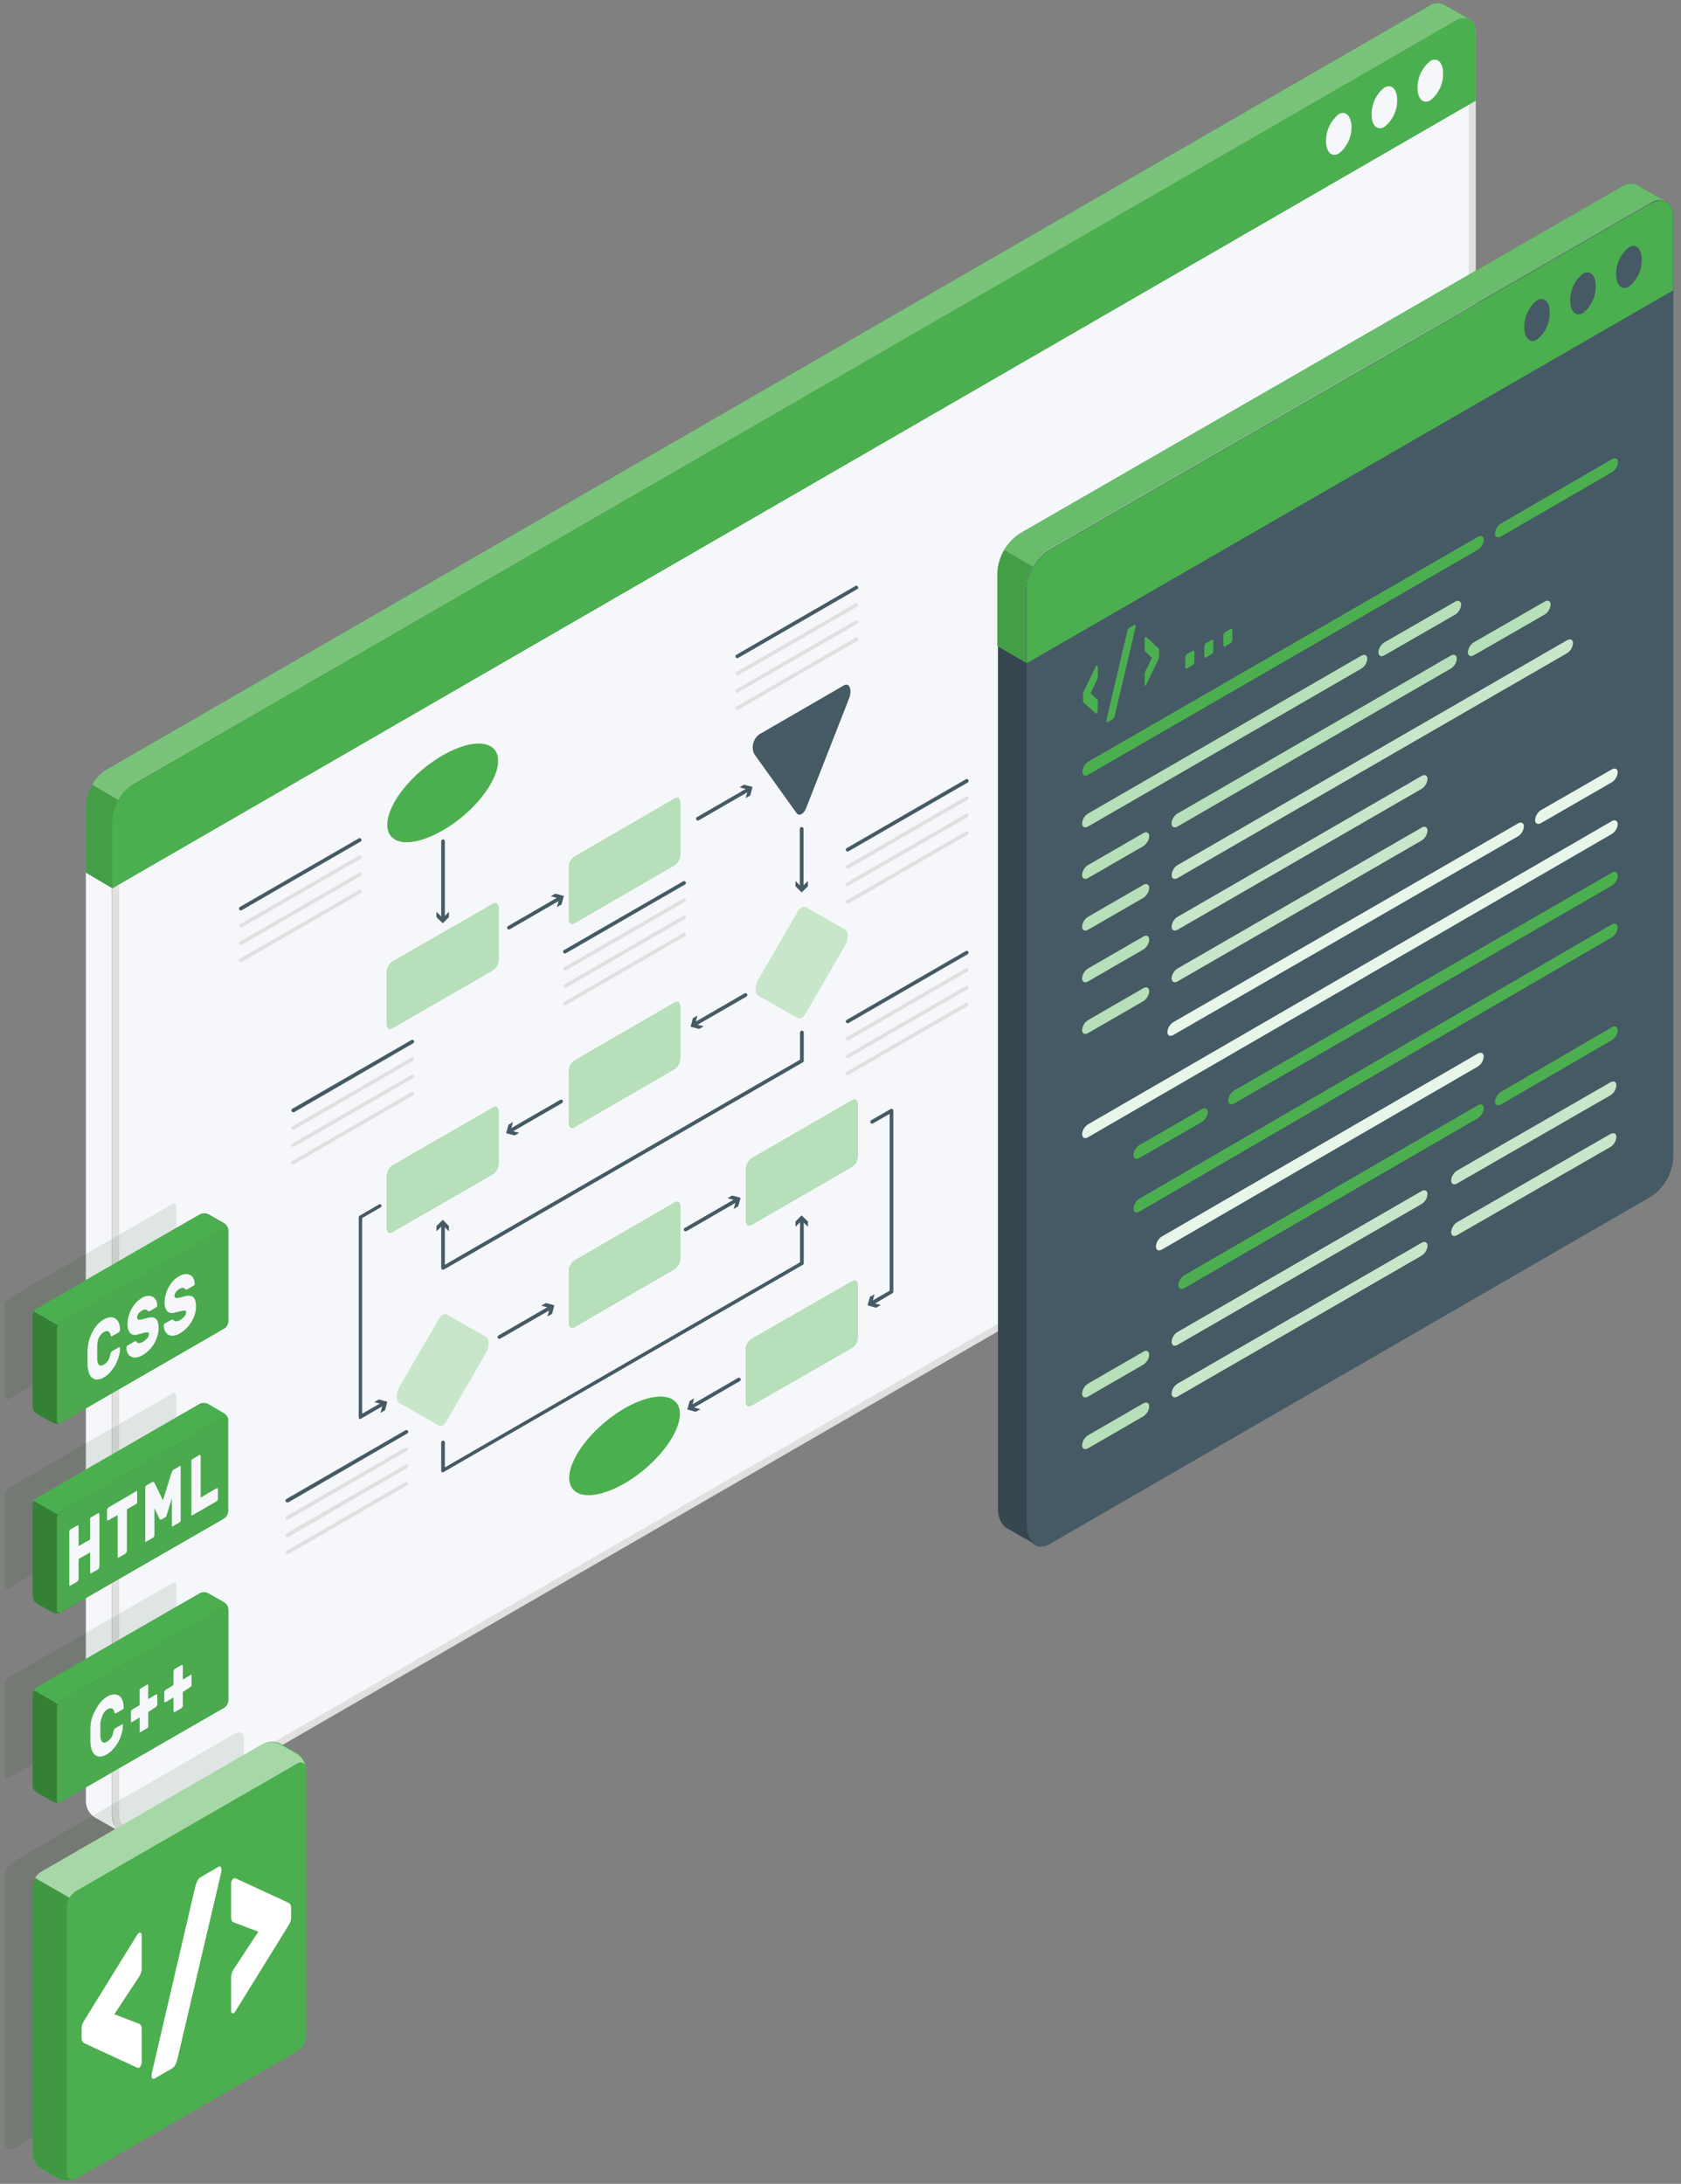 <svg width="154" height="200" viewBox="0 0 154 200" fill="none" xmlns="http://www.w3.org/2000/svg">
<rect x="0" y="0" width="154" height="200" fill="#808080" stroke="none"/>
<path d="M11.536 167.628C11.7 167.623 11.858 167.574 11.996 167.487L133.162 97.473C133.659 97.146 134.073 96.708 134.371 96.194C134.669 95.68 134.844 95.103 134.881 94.51V2.983C134.881 2.339 134.612 1.957 134.173 1.957C133.923 1.964 133.679 2.037 133.466 2.169L12.293 72.155C11.796 72.483 11.382 72.922 11.084 73.438C10.786 73.953 10.611 74.531 10.574 75.125V166.171C10.568 166.542 10.671 166.906 10.871 167.218C10.939 167.336 11.036 167.436 11.152 167.507C11.268 167.579 11.4 167.621 11.536 167.628Z" fill="#F5F7FA"/>
<path d="M8.671 166.44C8.876 166.546 10.334 167.374 10.97 167.741C10.736 167.553 10.55 167.312 10.427 167.038C10.304 166.764 10.248 166.464 10.263 166.164V81.228L7.865 79.814V164.799C7.844 165.12 7.907 165.44 8.049 165.728C8.19 166.015 8.405 166.261 8.671 166.44Z" fill="#F5F7FA"/>
<path d="M134.159 2.276C134.513 2.276 134.562 2.714 134.562 2.983V94.503C134.526 95.041 134.366 95.563 134.097 96.03C133.827 96.497 133.454 96.897 133.006 97.197L11.84 167.211C11.749 167.267 11.644 167.299 11.536 167.303C11.204 167.303 10.914 166.787 10.914 166.193V75.104C10.947 74.565 11.104 74.041 11.374 73.574C11.645 73.106 12.02 72.707 12.47 72.409L133.636 2.445C133.792 2.344 133.973 2.285 134.159 2.276ZM134.159 1.646C133.863 1.654 133.575 1.742 133.324 1.901L12.152 71.858C11.607 72.215 11.155 72.694 10.83 73.258C10.506 73.822 10.319 74.454 10.284 75.104V166.171C10.284 167.112 10.807 167.918 11.536 167.918C11.757 167.914 11.972 167.851 12.159 167.734L133.317 97.721C133.865 97.368 134.32 96.89 134.647 96.327C134.974 95.764 135.163 95.132 135.199 94.482V2.983C135.199 2.134 134.775 1.646 134.159 1.646Z" fill="#E0E0E0"/>
<path d="M135.193 2.94V9.213L10.285 81.349L7.887 79.934V73.767C7.913 73.105 8.108 72.46 8.453 71.893C8.767 71.335 9.217 70.866 9.761 70.528L130.927 0.543C131.123 0.402 131.354 0.317 131.594 0.297C131.835 0.277 132.076 0.323 132.292 0.43C132.639 0.642 134.28 1.575 134.613 1.745C134.665 1.77 134.713 1.803 134.754 1.844C134.811 1.886 134.861 1.936 134.903 1.993C134.951 2.051 134.991 2.115 135.023 2.184C135.067 2.253 135.098 2.33 135.115 2.41C135.142 2.493 135.161 2.578 135.172 2.665C135.187 2.756 135.194 2.848 135.193 2.94Z" fill="#4CAF4F"/>
<path opacity="0.15" d="M135.193 2.94V9.213L10.285 81.349L7.887 79.934V73.767C7.913 73.105 8.108 72.46 8.453 71.893C8.767 71.335 9.217 70.866 9.761 70.528L130.927 0.543C131.123 0.402 131.354 0.317 131.594 0.297C131.835 0.277 132.076 0.323 132.292 0.43C132.639 0.642 134.28 1.575 134.613 1.745C134.665 1.77 134.713 1.803 134.754 1.844C134.811 1.886 134.861 1.936 134.903 1.993C134.951 2.051 134.991 2.115 135.023 2.184C135.067 2.253 135.098 2.33 135.115 2.41C135.142 2.493 135.161 2.578 135.172 2.665C135.187 2.756 135.194 2.848 135.193 2.94Z" fill="#103E13"/>
<path d="M135.192 2.94V9.213L10.284 81.349V75.154C10.289 74.754 10.366 74.359 10.51 73.987C10.531 73.921 10.557 73.857 10.588 73.796C10.662 73.621 10.747 73.45 10.843 73.287C11.155 72.721 11.609 72.246 12.159 71.907L133.317 1.901C133.519 1.749 133.763 1.662 134.016 1.652C134.269 1.642 134.518 1.709 134.732 1.844C134.789 1.886 134.839 1.936 134.881 1.993C134.929 2.051 134.969 2.115 135.001 2.184C135.045 2.253 135.076 2.33 135.093 2.41C135.12 2.493 135.139 2.578 135.15 2.665C135.172 2.755 135.186 2.847 135.192 2.94Z" fill="#4CAF4F"/>
<path d="M122.65 10.458C122.278 10.753 121.979 11.13 121.777 11.559C121.575 11.989 121.474 12.459 121.482 12.933C121.482 13.93 122.006 14.432 122.65 14.058C123.021 13.762 123.32 13.386 123.522 12.956C123.725 12.527 123.825 12.057 123.817 11.582C123.781 10.628 123.258 10.083 122.65 10.458Z" fill="#F5F7FA"/>
<path d="M126.823 8.025C126.451 8.32 126.152 8.696 125.949 9.126C125.747 9.555 125.646 10.026 125.656 10.5C125.656 11.491 126.18 12 126.823 11.625C127.197 11.331 127.497 10.954 127.701 10.525C127.904 10.095 128.006 9.625 127.998 9.15C127.998 8.152 127.474 7.65 126.823 8.025Z" fill="#F5F7FA"/>
<path d="M131.039 5.585C130.666 5.879 130.366 6.256 130.162 6.685C129.959 7.115 129.857 7.585 129.865 8.06C129.865 9.058 130.389 9.56 131.039 9.192C131.411 8.896 131.709 8.519 131.911 8.09C132.114 7.661 132.215 7.191 132.207 6.717C132.207 5.72 131.683 5.218 131.039 5.585Z" fill="#F5F7FA"/>
<path d="M133.324 1.901L12.159 71.858C11.605 72.209 11.149 72.696 10.836 73.272L8.459 71.858C8.766 71.295 9.215 70.823 9.761 70.486L130.926 0.543C131.122 0.402 131.353 0.317 131.593 0.297C131.834 0.277 132.075 0.323 132.292 0.43C132.624 0.635 134.18 1.519 134.577 1.731C134.37 1.656 134.148 1.633 133.93 1.662C133.712 1.692 133.504 1.774 133.324 1.901Z" fill="#4CAF4F"/>
<g opacity="0.5">
<path opacity="0.5" d="M133.324 1.901L12.159 71.858C11.605 72.209 11.149 72.696 10.836 73.272L8.459 71.858C8.766 71.295 9.215 70.823 9.761 70.486L130.926 0.543C131.122 0.402 131.353 0.317 131.593 0.297C131.834 0.277 132.075 0.323 132.292 0.43C132.624 0.635 134.18 1.519 134.577 1.731C134.37 1.656 134.148 1.633 133.93 1.662C133.712 1.692 133.504 1.774 133.324 1.901Z" fill="white"/>
</g>
<path d="M40.59 84.347C40.544 84.347 40.501 84.329 40.469 84.298C40.438 84.266 40.42 84.223 40.42 84.177V77.042C40.42 76.997 40.438 76.954 40.469 76.922C40.501 76.89 40.544 76.872 40.59 76.872C40.612 76.872 40.633 76.876 40.654 76.885C40.674 76.894 40.692 76.906 40.707 76.922C40.722 76.938 40.734 76.957 40.742 76.977C40.75 76.998 40.753 77.02 40.752 77.042V84.177C40.753 84.2 40.75 84.221 40.742 84.242C40.734 84.263 40.722 84.281 40.707 84.297C40.692 84.313 40.674 84.326 40.654 84.334C40.633 84.343 40.612 84.347 40.59 84.347Z" fill="#455A64"/>
<path d="M39.988 83.506L40.561 84.079L41.127 83.506V83.994L40.561 84.559L39.988 83.994V83.506Z" fill="#455A64"/>
<path d="M46.624 85.125C46.593 85.127 46.563 85.12 46.537 85.105C46.51 85.09 46.489 85.067 46.475 85.04C46.464 85.021 46.457 85 46.454 84.979C46.451 84.957 46.453 84.935 46.459 84.914C46.465 84.892 46.475 84.873 46.489 84.856C46.502 84.838 46.52 84.824 46.539 84.814L51.236 82.098C51.256 82.087 51.277 82.08 51.3 82.077C51.322 82.074 51.344 82.075 51.366 82.081C51.388 82.087 51.408 82.097 51.426 82.111C51.444 82.125 51.459 82.142 51.47 82.162C51.49 82.201 51.495 82.246 51.483 82.288C51.471 82.33 51.444 82.366 51.406 82.388L46.702 85.104C46.678 85.118 46.651 85.126 46.624 85.125Z" fill="#455A64"/>
<path d="M51.024 83.074L51.236 82.296L50.458 82.084L50.875 81.844L51.654 82.049L51.448 82.827L51.024 83.074Z" fill="#455A64"/>
<path d="M45.754 122.614C45.723 122.616 45.693 122.609 45.667 122.594C45.64 122.579 45.619 122.557 45.605 122.53C45.594 122.511 45.587 122.49 45.584 122.468C45.581 122.446 45.583 122.424 45.589 122.403C45.594 122.382 45.605 122.362 45.618 122.345C45.632 122.328 45.649 122.314 45.669 122.303L50.366 119.588C50.406 119.567 50.452 119.561 50.495 119.573C50.539 119.585 50.576 119.613 50.599 119.651C50.619 119.691 50.623 119.737 50.611 119.78C50.6 119.823 50.573 119.86 50.536 119.885L45.831 122.593C45.808 122.608 45.781 122.615 45.754 122.614Z" fill="#455A64"/>
<path d="M50.154 120.564L50.366 119.786L49.588 119.581L50.005 119.333L50.783 119.545L50.578 120.323L50.154 120.564Z" fill="#455A64"/>
<path d="M62.809 112.77C62.78 112.771 62.752 112.763 62.727 112.748C62.702 112.733 62.681 112.711 62.668 112.685C62.656 112.667 62.648 112.646 62.644 112.623C62.641 112.601 62.642 112.579 62.648 112.557C62.654 112.536 62.665 112.516 62.679 112.499C62.694 112.482 62.711 112.468 62.732 112.459L67.429 109.743C67.447 109.731 67.469 109.723 67.49 109.719C67.513 109.716 67.535 109.717 67.556 109.723C67.578 109.729 67.598 109.74 67.615 109.754C67.632 109.769 67.646 109.787 67.655 109.807C67.667 109.825 67.674 109.846 67.678 109.867C67.681 109.889 67.68 109.911 67.675 109.932C67.669 109.953 67.66 109.973 67.647 109.99C67.634 110.008 67.617 110.022 67.599 110.033L62.894 112.749C62.868 112.763 62.839 112.77 62.809 112.77Z" fill="#455A64"/>
<path d="M67.217 110.719L67.429 109.941L66.651 109.729L67.068 109.489L67.846 109.694L67.634 110.472L67.217 110.719Z" fill="#455A64"/>
<path d="M63.934 75.147C63.905 75.147 63.876 75.139 63.851 75.124C63.826 75.109 63.806 75.088 63.793 75.062C63.781 75.043 63.774 75.023 63.77 75.001C63.767 74.98 63.768 74.958 63.773 74.936C63.779 74.915 63.788 74.896 63.801 74.878C63.814 74.861 63.831 74.846 63.849 74.835L68.554 72.12C68.573 72.109 68.594 72.101 68.615 72.098C68.637 72.096 68.659 72.097 68.68 72.103C68.702 72.109 68.721 72.119 68.738 72.133C68.755 72.147 68.77 72.164 68.78 72.183C68.791 72.202 68.799 72.222 68.802 72.244C68.806 72.265 68.805 72.287 68.799 72.308C68.794 72.329 68.785 72.349 68.772 72.367C68.759 72.384 68.742 72.399 68.723 72.41L64.019 75.125C63.993 75.139 63.964 75.146 63.934 75.147Z" fill="#455A64"/>
<path d="M68.313 73.096L68.525 72.318L67.747 72.105L68.165 71.865L68.943 72.07L68.73 72.855L68.313 73.096Z" fill="#455A64"/>
<path d="M63.602 94.001C63.572 94.002 63.543 93.995 63.517 93.981C63.491 93.968 63.469 93.948 63.453 93.923C63.442 93.903 63.434 93.882 63.432 93.86C63.429 93.837 63.43 93.815 63.436 93.793C63.442 93.771 63.452 93.751 63.466 93.733C63.48 93.715 63.497 93.701 63.517 93.689L68.214 90.974C68.253 90.951 68.3 90.945 68.344 90.957C68.388 90.969 68.425 90.998 68.448 91.037C68.47 91.077 68.476 91.124 68.464 91.167C68.452 91.211 68.423 91.248 68.384 91.271L63.679 93.98C63.656 93.994 63.629 94.001 63.602 94.001Z" fill="#455A64"/>
<path d="M63.892 93.011L63.687 93.788L64.465 93.994L64.047 94.234L63.269 94.029L63.474 93.251L63.892 93.011Z" fill="#455A64"/>
<path d="M63.298 129.064C63.268 129.065 63.24 129.057 63.215 129.042C63.19 129.027 63.169 129.005 63.156 128.979C63.14 128.96 63.129 128.937 63.123 128.912C63.118 128.887 63.119 128.861 63.126 128.837C63.133 128.812 63.146 128.79 63.163 128.772C63.181 128.753 63.203 128.74 63.227 128.732L67.613 126.193C67.651 126.172 67.697 126.167 67.739 126.179C67.781 126.191 67.817 126.219 67.839 126.257C67.851 126.275 67.858 126.296 67.862 126.317C67.865 126.339 67.864 126.361 67.859 126.382C67.853 126.403 67.844 126.423 67.831 126.44C67.818 126.457 67.801 126.472 67.782 126.483L63.389 129.022C63.363 129.044 63.331 129.059 63.298 129.064Z" fill="#455A64"/>
<path d="M63.595 128.067L63.383 128.845L64.161 129.057L63.743 129.298L62.965 129.085L63.177 128.307L63.595 128.067Z" fill="#455A64"/>
<path d="M46.702 103.753C46.672 103.754 46.644 103.746 46.619 103.731C46.594 103.716 46.573 103.694 46.56 103.668C46.549 103.65 46.541 103.629 46.538 103.608C46.534 103.586 46.535 103.564 46.541 103.543C46.546 103.522 46.555 103.502 46.568 103.485C46.581 103.467 46.598 103.453 46.617 103.442L51.321 100.726C51.36 100.706 51.405 100.701 51.447 100.713C51.489 100.724 51.525 100.752 51.547 100.79C51.559 100.809 51.566 100.831 51.569 100.853C51.572 100.875 51.57 100.898 51.564 100.92C51.559 100.942 51.548 100.962 51.534 100.98C51.521 100.997 51.503 101.012 51.484 101.023L46.786 103.732L46.702 103.753Z" fill="#455A64"/>
<path d="M46.999 102.763L46.786 103.541L47.565 103.746L47.147 103.986L46.369 103.781L46.581 103.003L46.999 102.763Z" fill="#455A64"/>
<path d="M73.442 81.518C73.397 81.518 73.354 81.501 73.322 81.469C73.29 81.437 73.272 81.394 73.272 81.349V75.91C73.272 75.865 73.29 75.822 73.322 75.79C73.354 75.758 73.397 75.74 73.442 75.74C73.487 75.74 73.53 75.758 73.562 75.79C73.594 75.822 73.612 75.865 73.612 75.91V81.349C73.612 81.394 73.594 81.437 73.562 81.469C73.53 81.501 73.487 81.518 73.442 81.518Z" fill="#455A64"/>
<path d="M72.876 80.684L73.442 81.25L74.015 80.684V81.165L73.442 81.731L72.876 81.165V80.684Z" fill="#455A64"/>
<path d="M40.59 116.271C40.562 116.279 40.532 116.279 40.505 116.271C40.479 116.257 40.457 116.237 40.442 116.212C40.427 116.187 40.419 116.158 40.42 116.129V112.126C40.42 112.081 40.438 112.038 40.469 112.006C40.501 111.975 40.545 111.957 40.59 111.957C40.612 111.957 40.633 111.961 40.654 111.97C40.674 111.978 40.692 111.991 40.707 112.007C40.722 112.023 40.734 112.042 40.742 112.062C40.75 112.083 40.753 112.105 40.752 112.126V115.832L73.293 97.049V94.559C73.293 94.514 73.311 94.471 73.343 94.439C73.375 94.407 73.418 94.39 73.463 94.39C73.508 94.39 73.551 94.407 73.583 94.439C73.615 94.471 73.633 94.514 73.633 94.559V97.148C73.632 97.177 73.624 97.205 73.609 97.23C73.594 97.254 73.573 97.275 73.548 97.289L40.66 116.271C40.637 116.277 40.613 116.277 40.59 116.271Z" fill="#455A64"/>
<path d="M41.127 112.77L40.561 112.204L39.988 112.77V112.289L40.561 111.716L41.127 112.289V112.77Z" fill="#455A64"/>
<path d="M40.59 134.835C40.562 134.843 40.532 134.843 40.505 134.835C40.478 134.821 40.455 134.8 40.44 134.773C40.425 134.747 40.418 134.717 40.42 134.686V132.105C40.42 132.06 40.438 132.017 40.47 131.985C40.501 131.953 40.545 131.935 40.59 131.935C40.612 131.935 40.633 131.94 40.654 131.948C40.674 131.957 40.692 131.97 40.707 131.986C40.722 132.001 40.734 132.02 40.742 132.041C40.75 132.061 40.753 132.083 40.752 132.105V134.389L73.293 115.606V111.688C73.293 111.643 73.311 111.6 73.343 111.568C73.375 111.536 73.418 111.518 73.463 111.518C73.508 111.518 73.551 111.536 73.583 111.568C73.615 111.6 73.633 111.643 73.633 111.688V115.691C73.632 115.72 73.624 115.748 73.609 115.773C73.594 115.797 73.573 115.818 73.548 115.832L40.639 134.814C40.624 134.824 40.607 134.831 40.59 134.835Z" fill="#455A64"/>
<path d="M74.015 112.353L73.442 111.787L72.876 112.353V111.872L73.442 111.306L74.015 111.872V112.353Z" fill="#455A64"/>
<path d="M33.034 129.955C33.007 129.962 32.977 129.962 32.95 129.955C32.923 129.94 32.902 129.919 32.887 129.893C32.872 129.866 32.864 129.837 32.865 129.807V111.476C32.866 111.447 32.874 111.419 32.889 111.394C32.904 111.369 32.925 111.349 32.95 111.334L34.732 110.302C34.765 110.287 34.803 110.283 34.838 110.29C34.874 110.298 34.906 110.317 34.93 110.344C34.942 110.364 34.949 110.385 34.952 110.408C34.955 110.43 34.953 110.453 34.947 110.474C34.941 110.496 34.931 110.516 34.917 110.534C34.904 110.552 34.886 110.567 34.867 110.578L33.176 111.554V129.474L35.044 128.399C35.062 128.383 35.085 128.371 35.109 128.364C35.133 128.357 35.159 128.356 35.184 128.36C35.209 128.365 35.232 128.375 35.253 128.389C35.273 128.404 35.291 128.423 35.303 128.445C35.315 128.467 35.322 128.491 35.324 128.516C35.326 128.541 35.322 128.566 35.313 128.59C35.303 128.613 35.289 128.634 35.271 128.652C35.252 128.669 35.23 128.682 35.206 128.689L33.084 129.913C33.07 129.93 33.053 129.944 33.034 129.955Z" fill="#455A64"/>
<path d="M34.859 129.397L35.065 128.619L34.286 128.406L34.711 128.166L35.482 128.378L35.277 129.149L34.859 129.397Z" fill="#455A64"/>
<path d="M79.816 119.538C79.787 119.539 79.758 119.531 79.733 119.516C79.708 119.501 79.687 119.479 79.674 119.453C79.663 119.434 79.656 119.412 79.653 119.39C79.65 119.368 79.651 119.345 79.657 119.323C79.663 119.301 79.673 119.281 79.687 119.263C79.701 119.246 79.718 119.231 79.738 119.22L81.506 118.201V102.006L79.978 102.883C79.96 102.895 79.939 102.902 79.918 102.906C79.896 102.909 79.874 102.908 79.853 102.903C79.832 102.897 79.812 102.888 79.795 102.875C79.778 102.862 79.763 102.845 79.752 102.827C79.74 102.808 79.733 102.786 79.729 102.764C79.726 102.742 79.727 102.72 79.732 102.698C79.737 102.677 79.747 102.656 79.76 102.638C79.773 102.62 79.79 102.605 79.809 102.593L81.591 101.568C81.617 101.554 81.647 101.546 81.676 101.546C81.706 101.546 81.735 101.554 81.761 101.568C81.786 101.584 81.806 101.606 81.82 101.632C81.833 101.658 81.84 101.687 81.839 101.716V118.293C81.839 118.322 81.832 118.35 81.819 118.374C81.805 118.399 81.785 118.42 81.761 118.435L79.9 119.538C79.873 119.545 79.844 119.545 79.816 119.538Z" fill="#455A64"/>
<path d="M80.113 118.534L79.907 119.312L80.686 119.517L80.261 119.764L79.483 119.552L79.695 118.774L80.113 118.534Z" fill="#455A64"/>
<path d="M45.633 69.687C45.633 71.589 43.363 74.439 40.561 76.052C37.76 77.664 35.482 77.466 35.482 75.535C35.482 73.605 37.753 70.783 40.561 69.171C43.37 67.558 45.633 67.784 45.633 69.687Z" fill="#4CAF4F"/>
<path d="M59.029 134.58C61.644 132.392 62.953 129.649 61.953 128.454C60.952 127.259 58.021 128.064 55.405 130.253C52.79 132.441 51.481 135.184 52.481 136.379C53.482 137.574 56.413 136.769 59.029 134.58Z" fill="#4CAF4F"/>
<path d="M45.181 88.838L35.935 94.17C35.659 94.326 35.44 94.17 35.44 93.788V89.029C35.442 88.842 35.488 88.659 35.574 88.493C35.66 88.327 35.783 88.184 35.935 88.074L45.181 82.763C45.456 82.608 45.676 82.763 45.676 83.145V87.897C45.671 88.082 45.624 88.262 45.538 88.425C45.452 88.588 45.33 88.73 45.181 88.838Z" fill="#4CAF4F"/>
<path opacity="0.6" d="M45.181 88.838L35.935 94.17C35.659 94.326 35.44 94.17 35.44 93.788V89.029C35.442 88.842 35.488 88.659 35.574 88.493C35.66 88.327 35.783 88.184 35.935 88.074L45.181 82.763C45.456 82.608 45.676 82.763 45.676 83.145V87.897C45.671 88.082 45.624 88.262 45.538 88.425C45.452 88.588 45.33 88.73 45.181 88.838Z" fill="white"/>
<path d="M61.812 79.227L52.616 84.552C52.34 84.715 52.113 84.552 52.113 84.177V79.418C52.116 79.231 52.163 79.047 52.251 78.881C52.338 78.715 52.463 78.572 52.616 78.463L61.812 73.131C62.088 72.968 62.314 73.131 62.314 73.506V78.265C62.312 78.454 62.266 78.639 62.179 78.806C62.091 78.974 61.966 79.118 61.812 79.227Z" fill="#4CAF4F"/>
<path opacity="0.6" d="M61.812 79.227L52.616 84.552C52.34 84.715 52.113 84.552 52.113 84.177V79.418C52.116 79.231 52.163 79.047 52.251 78.881C52.338 78.715 52.463 78.572 52.616 78.463L61.812 73.131C62.088 72.968 62.314 73.131 62.314 73.506V78.265C62.312 78.454 62.266 78.639 62.179 78.806C62.091 78.974 61.966 79.118 61.812 79.227Z" fill="white"/>
<path d="M61.812 97.897L52.616 103.23C52.34 103.392 52.113 103.23 52.113 102.855V98.096C52.117 97.908 52.164 97.724 52.251 97.559C52.339 97.393 52.463 97.25 52.616 97.141L61.812 91.808C62.088 91.646 62.314 91.808 62.314 92.183V96.943C62.311 97.13 62.264 97.314 62.177 97.48C62.09 97.646 61.965 97.789 61.812 97.897Z" fill="#4CAF4F"/>
<path opacity="0.6" d="M61.812 97.897L52.616 103.23C52.34 103.392 52.113 103.23 52.113 102.855V98.096C52.117 97.908 52.164 97.724 52.251 97.559C52.339 97.393 52.463 97.25 52.616 97.141L61.812 91.808C62.088 91.646 62.314 91.808 62.314 92.183V96.943C62.311 97.13 62.264 97.314 62.177 97.48C62.09 97.646 61.965 97.789 61.812 97.897Z" fill="white"/>
<path d="M61.812 116.214L52.616 121.547C52.34 121.702 52.113 121.547 52.113 121.165V116.405C52.117 116.218 52.164 116.034 52.251 115.868C52.339 115.703 52.463 115.559 52.616 115.45L61.812 110.118C62.088 109.963 62.314 110.118 62.314 110.5V115.252C62.311 115.441 62.264 115.626 62.177 115.793C62.09 115.96 61.965 116.104 61.812 116.214Z" fill="#4CAF4F"/>
<path opacity="0.6" d="M61.812 116.214L52.616 121.547C52.34 121.702 52.113 121.547 52.113 121.165V116.405C52.117 116.218 52.164 116.034 52.251 115.868C52.339 115.703 52.463 115.559 52.616 115.45L61.812 110.118C62.088 109.963 62.314 110.118 62.314 110.5V115.252C62.311 115.441 62.264 115.626 62.177 115.793C62.09 115.96 61.965 116.104 61.812 116.214Z" fill="white"/>
<path d="M78.082 106.844L68.844 112.176C68.568 112.339 68.341 112.176 68.341 111.801V107.042C68.345 106.854 68.392 106.671 68.479 106.505C68.567 106.339 68.691 106.196 68.844 106.087L78.082 100.755C78.358 100.592 78.585 100.755 78.585 101.129V105.889C78.582 106.076 78.535 106.26 78.448 106.426C78.36 106.592 78.235 106.735 78.082 106.844Z" fill="#4CAF4F"/>
<path opacity="0.6" d="M78.082 106.844L68.844 112.176C68.568 112.339 68.341 112.176 68.341 111.801V107.042C68.345 106.854 68.392 106.671 68.479 106.505C68.567 106.339 68.691 106.196 68.844 106.087L78.082 100.755C78.358 100.592 78.585 100.755 78.585 101.129V105.889C78.582 106.076 78.535 106.26 78.448 106.426C78.36 106.592 78.235 106.735 78.082 106.844Z" fill="white"/>
<path d="M78.082 123.421L68.823 128.732C68.547 128.894 68.32 128.732 68.32 128.357V123.597C68.323 123.41 68.37 123.226 68.457 123.06C68.545 122.894 68.67 122.751 68.823 122.643L78.082 117.332C78.358 117.169 78.585 117.332 78.585 117.706V122.466C78.581 122.653 78.534 122.837 78.447 123.003C78.359 123.169 78.235 123.312 78.082 123.421Z" fill="#4CAF4F"/>
<path opacity="0.6" d="M78.082 123.421L68.823 128.732C68.547 128.894 68.32 128.732 68.32 128.357V123.597C68.323 123.41 68.37 123.226 68.457 123.06C68.545 122.894 68.67 122.751 68.823 122.643L78.082 117.332C78.358 117.169 78.585 117.332 78.585 117.706V122.466C78.581 122.653 78.534 122.837 78.447 123.003C78.359 123.169 78.235 123.312 78.082 123.421Z" fill="white"/>
<path d="M45.181 107.515L35.935 112.848C35.659 113.01 35.44 112.848 35.44 112.466V107.713C35.442 107.526 35.488 107.341 35.574 107.174C35.66 107.007 35.783 106.862 35.935 106.752L45.181 101.419C45.456 101.264 45.676 101.419 45.676 101.801V106.561C45.674 106.747 45.628 106.931 45.542 107.097C45.456 107.263 45.332 107.406 45.181 107.515Z" fill="#4CAF4F"/>
<path opacity="0.6" d="M45.181 107.515L35.935 112.848C35.659 113.01 35.44 112.848 35.44 112.466V107.713C35.442 107.526 35.488 107.341 35.574 107.174C35.66 107.007 35.783 106.862 35.935 106.752L45.181 101.419C45.456 101.264 45.676 101.419 45.676 101.801V106.561C45.674 106.747 45.628 106.931 45.542 107.097C45.456 107.263 45.332 107.406 45.181 107.515Z" fill="white"/>
<path d="M72.975 74.468L69.07 69.015C68.947 68.713 68.926 68.379 69.01 68.063C69.095 67.748 69.279 67.469 69.537 67.268L77.319 62.763C77.814 62.473 78.09 63.188 77.785 63.965L73.88 73.93C73.675 74.538 73.216 74.8 72.975 74.468Z" fill="#455A64"/>
<path d="M77.418 86.589L73.796 92.834C73.583 93.195 73.3 93.364 73.088 93.244L69.466 91.179C69.148 90.995 69.148 90.267 69.466 89.715L73.088 83.477C73.3 83.117 73.583 82.947 73.796 83.067L77.418 85.132C77.736 85.309 77.736 86.045 77.418 86.589Z" fill="#C8E6C9"/>
<path d="M44.53 123.88L40.915 130.146C40.703 130.507 40.413 130.677 40.208 130.556L36.586 128.491C36.267 128.315 36.267 127.579 36.586 127.027L40.208 120.79C40.413 120.429 40.703 120.259 40.915 120.38L44.53 122.445C44.834 122.6 44.834 123.336 44.53 123.88Z" fill="#C8E6C9"/>
<path d="M26.859 101.858C26.829 101.857 26.801 101.85 26.775 101.837C26.749 101.823 26.727 101.804 26.71 101.78C26.689 101.74 26.684 101.694 26.696 101.651C26.708 101.607 26.735 101.57 26.774 101.547L37.682 95.252C37.701 95.241 37.722 95.233 37.744 95.23C37.766 95.226 37.789 95.227 37.811 95.232C37.832 95.238 37.853 95.247 37.871 95.26C37.889 95.273 37.904 95.29 37.916 95.309C37.937 95.349 37.942 95.395 37.93 95.438C37.918 95.482 37.89 95.519 37.852 95.542L26.944 101.858C26.916 101.864 26.887 101.864 26.859 101.858Z" fill="#455A64"/>
<path d="M26.859 103.47C26.829 103.47 26.799 103.462 26.773 103.447C26.747 103.432 26.726 103.411 26.71 103.385C26.689 103.347 26.684 103.302 26.696 103.259C26.708 103.217 26.736 103.181 26.774 103.159L37.682 96.858C37.722 96.837 37.768 96.832 37.811 96.844C37.855 96.855 37.892 96.883 37.916 96.921C37.936 96.96 37.941 97.005 37.929 97.047C37.917 97.09 37.89 97.126 37.852 97.148L26.944 103.449C26.917 103.463 26.888 103.47 26.859 103.47Z" fill="#E0E0E0"/>
<path d="M26.859 105.054C26.829 105.053 26.8 105.044 26.774 105.03C26.749 105.015 26.727 104.994 26.71 104.97C26.689 104.93 26.684 104.884 26.696 104.84C26.708 104.797 26.735 104.76 26.774 104.736L37.682 98.442C37.702 98.431 37.723 98.423 37.745 98.42C37.768 98.418 37.791 98.419 37.812 98.425C37.834 98.431 37.854 98.441 37.872 98.455C37.89 98.469 37.905 98.486 37.916 98.506C37.936 98.544 37.941 98.589 37.929 98.632C37.917 98.674 37.89 98.71 37.852 98.732L26.944 105.033L26.859 105.054Z" fill="#E0E0E0"/>
<path d="M26.859 106.632C26.829 106.631 26.801 106.624 26.775 106.611C26.749 106.597 26.727 106.578 26.71 106.554C26.689 106.514 26.684 106.468 26.696 106.424C26.708 106.381 26.735 106.344 26.774 106.32L37.682 100.026C37.701 100.015 37.722 100.007 37.744 100.003C37.766 100 37.789 100.001 37.811 100.006C37.832 100.011 37.853 100.021 37.871 100.034C37.889 100.047 37.904 100.064 37.916 100.083C37.937 100.122 37.942 100.169 37.93 100.212C37.918 100.255 37.89 100.293 37.852 100.316L26.944 106.61C26.917 106.624 26.888 106.631 26.859 106.632Z" fill="#E0E0E0"/>
<path d="M22.062 83.378C22.033 83.379 22.004 83.371 21.979 83.356C21.954 83.341 21.934 83.32 21.921 83.294C21.909 83.275 21.901 83.253 21.898 83.231C21.895 83.209 21.895 83.187 21.901 83.165C21.906 83.144 21.916 83.123 21.929 83.105C21.942 83.087 21.958 83.072 21.977 83.06L32.893 76.766C32.93 76.754 32.97 76.756 33.007 76.77C33.043 76.784 33.073 76.811 33.092 76.845C33.111 76.879 33.118 76.918 33.111 76.957C33.105 76.995 33.085 77.03 33.056 77.056L22.147 83.357C22.121 83.371 22.092 83.378 22.062 83.378Z" fill="#455A64"/>
<path d="M22.062 84.956C22.034 84.956 22.006 84.949 21.981 84.935C21.956 84.922 21.936 84.902 21.921 84.878C21.909 84.859 21.901 84.838 21.898 84.816C21.895 84.793 21.895 84.771 21.901 84.749C21.906 84.728 21.916 84.707 21.929 84.689C21.942 84.671 21.958 84.656 21.977 84.644L32.893 78.35C32.911 78.339 32.932 78.331 32.953 78.328C32.975 78.324 32.997 78.325 33.018 78.331C33.039 78.336 33.059 78.345 33.076 78.359C33.094 78.371 33.108 78.388 33.119 78.407C33.13 78.426 33.138 78.448 33.141 78.47C33.144 78.492 33.142 78.515 33.136 78.537C33.13 78.558 33.12 78.579 33.106 78.597C33.092 78.614 33.075 78.629 33.056 78.64L22.147 84.934C22.121 84.948 22.092 84.955 22.062 84.956Z" fill="#E0E0E0"/>
<path d="M22.062 86.54C22.033 86.54 22.005 86.532 21.98 86.517C21.954 86.502 21.934 86.481 21.921 86.455C21.91 86.436 21.902 86.416 21.898 86.394C21.895 86.373 21.896 86.351 21.901 86.33C21.907 86.308 21.916 86.289 21.929 86.271C21.942 86.254 21.959 86.239 21.977 86.228L32.893 79.934C32.932 79.914 32.977 79.909 33.019 79.921C33.061 79.932 33.097 79.96 33.119 79.998C33.13 80.017 33.138 80.038 33.141 80.059C33.143 80.081 33.142 80.103 33.136 80.125C33.13 80.146 33.12 80.165 33.106 80.183C33.092 80.2 33.075 80.214 33.056 80.224L22.147 86.525C22.12 86.537 22.091 86.541 22.062 86.54Z" fill="#E0E0E0"/>
<path d="M22.062 88.124C22.024 88.124 21.988 88.112 21.957 88.09C21.927 88.067 21.905 88.034 21.896 87.998C21.886 87.961 21.889 87.922 21.904 87.888C21.918 87.853 21.944 87.824 21.977 87.805L32.893 81.511C32.912 81.5 32.933 81.493 32.955 81.49C32.976 81.487 32.998 81.489 33.02 81.495C33.041 81.501 33.061 81.511 33.078 81.525C33.095 81.538 33.109 81.556 33.119 81.575C33.13 81.594 33.138 81.615 33.141 81.637C33.143 81.659 33.142 81.681 33.136 81.702C33.13 81.723 33.12 81.743 33.106 81.76C33.092 81.777 33.075 81.791 33.056 81.801L22.147 88.103L22.062 88.124Z" fill="#E0E0E0"/>
<path d="M51.76 87.325C51.722 87.325 51.685 87.313 51.654 87.29C51.624 87.267 51.602 87.235 51.593 87.199C51.583 87.162 51.586 87.123 51.601 87.088C51.615 87.054 51.642 87.025 51.675 87.006L62.59 80.712C62.609 80.701 62.63 80.694 62.652 80.691C62.674 80.688 62.696 80.69 62.717 80.696C62.738 80.702 62.758 80.712 62.775 80.725C62.792 80.739 62.806 80.756 62.816 80.776C62.828 80.795 62.835 80.816 62.838 80.838C62.84 80.859 62.839 80.881 62.833 80.903C62.827 80.924 62.817 80.943 62.803 80.961C62.789 80.978 62.772 80.992 62.753 81.002L51.844 87.296C51.82 87.315 51.79 87.325 51.76 87.325Z" fill="#455A64"/>
<path d="M51.76 88.902C51.73 88.902 51.702 88.894 51.677 88.879C51.652 88.865 51.631 88.843 51.618 88.817C51.607 88.798 51.599 88.778 51.596 88.756C51.592 88.735 51.593 88.713 51.599 88.692C51.604 88.671 51.613 88.651 51.626 88.633C51.639 88.616 51.656 88.601 51.675 88.591L62.59 82.289C62.629 82.271 62.674 82.269 62.714 82.282C62.755 82.296 62.789 82.324 62.81 82.362C62.831 82.4 62.836 82.444 62.826 82.485C62.815 82.527 62.789 82.563 62.753 82.586L51.844 88.88L51.76 88.902Z" fill="#E0E0E0"/>
<path d="M51.76 90.486C51.73 90.486 51.702 90.479 51.677 90.464C51.652 90.449 51.631 90.427 51.618 90.401C51.607 90.382 51.599 90.362 51.596 90.34C51.592 90.319 51.593 90.297 51.599 90.276C51.604 90.255 51.613 90.235 51.626 90.218C51.639 90.2 51.656 90.186 51.675 90.175L62.59 83.873C62.629 83.853 62.674 83.848 62.716 83.86C62.758 83.872 62.794 83.899 62.816 83.937C62.828 83.956 62.835 83.977 62.838 83.999C62.841 84.02 62.839 84.043 62.833 84.064C62.827 84.085 62.817 84.105 62.803 84.122C62.789 84.139 62.772 84.153 62.753 84.163L51.844 90.465C51.818 90.478 51.789 90.485 51.76 90.486Z" fill="#E0E0E0"/>
<path d="M51.76 92.07C51.722 92.071 51.685 92.059 51.654 92.036C51.624 92.013 51.602 91.981 51.593 91.944C51.583 91.907 51.586 91.869 51.601 91.834C51.615 91.799 51.642 91.77 51.675 91.752L62.59 85.458C62.609 85.446 62.629 85.439 62.651 85.435C62.672 85.432 62.694 85.433 62.715 85.438C62.736 85.443 62.756 85.453 62.773 85.466C62.791 85.479 62.806 85.495 62.816 85.514C62.828 85.534 62.835 85.555 62.838 85.578C62.841 85.6 62.839 85.623 62.834 85.644C62.828 85.666 62.817 85.686 62.803 85.704C62.79 85.722 62.772 85.737 62.753 85.748L51.844 92.042C51.82 92.061 51.79 92.071 51.76 92.07Z" fill="#E0E0E0"/>
<path d="M67.542 60.274C67.513 60.274 67.484 60.267 67.459 60.252C67.434 60.237 67.414 60.215 67.4 60.189C67.388 60.17 67.38 60.149 67.377 60.127C67.373 60.105 67.375 60.083 67.381 60.061C67.387 60.04 67.397 60.02 67.412 60.003C67.426 59.986 67.444 59.972 67.464 59.963L78.373 53.661C78.411 53.641 78.456 53.636 78.499 53.648C78.541 53.66 78.577 53.687 78.599 53.725C78.61 53.743 78.618 53.764 78.621 53.786C78.625 53.807 78.624 53.829 78.618 53.85C78.613 53.871 78.604 53.891 78.591 53.908C78.578 53.926 78.561 53.94 78.542 53.951L67.627 60.253C67.601 60.267 67.572 60.274 67.542 60.274Z" fill="#455A64"/>
<path d="M67.542 61.858C67.513 61.857 67.485 61.849 67.46 61.834C67.436 61.819 67.415 61.798 67.4 61.773C67.38 61.734 67.377 61.688 67.39 61.646C67.403 61.603 67.432 61.568 67.471 61.547L78.38 55.253C78.398 55.24 78.419 55.232 78.441 55.229C78.463 55.225 78.486 55.227 78.507 55.233C78.529 55.239 78.549 55.249 78.566 55.264C78.583 55.278 78.596 55.296 78.606 55.316C78.617 55.335 78.625 55.355 78.628 55.377C78.632 55.398 78.631 55.42 78.626 55.441C78.62 55.462 78.611 55.482 78.598 55.5C78.585 55.517 78.568 55.532 78.549 55.543L67.634 61.837C67.621 61.846 67.606 61.853 67.59 61.857C67.574 61.861 67.558 61.861 67.542 61.858Z" fill="#E0E0E0"/>
<path d="M67.542 63.435C67.513 63.436 67.484 63.428 67.459 63.413C67.434 63.398 67.414 63.376 67.4 63.35C67.389 63.331 67.382 63.31 67.379 63.288C67.376 63.267 67.378 63.245 67.384 63.223C67.39 63.202 67.4 63.182 67.414 63.165C67.428 63.148 67.445 63.134 67.464 63.124L78.373 56.83C78.391 56.818 78.412 56.811 78.433 56.807C78.455 56.804 78.477 56.805 78.498 56.81C78.519 56.815 78.539 56.825 78.556 56.838C78.573 56.851 78.588 56.867 78.599 56.886C78.611 56.905 78.618 56.926 78.622 56.949C78.625 56.971 78.624 56.993 78.619 57.015C78.614 57.036 78.604 57.057 78.591 57.075C78.578 57.093 78.561 57.108 78.542 57.12L67.627 63.414C67.601 63.428 67.572 63.435 67.542 63.435Z" fill="#E0E0E0"/>
<path d="M67.542 65.019C67.513 65.02 67.484 65.012 67.459 64.997C67.434 64.982 67.414 64.96 67.4 64.934C67.388 64.916 67.38 64.895 67.377 64.873C67.373 64.851 67.375 64.828 67.381 64.807C67.387 64.785 67.397 64.765 67.412 64.748C67.426 64.731 67.444 64.718 67.464 64.708L78.373 58.407C78.411 58.386 78.456 58.381 78.499 58.393C78.541 58.405 78.577 58.433 78.599 58.47C78.61 58.489 78.618 58.51 78.621 58.531C78.625 58.553 78.624 58.574 78.618 58.596C78.613 58.617 78.604 58.636 78.591 58.654C78.578 58.671 78.561 58.686 78.542 58.697L67.627 64.998C67.601 65.012 67.572 65.02 67.542 65.019Z" fill="#E0E0E0"/>
<path d="M77.651 77.982C77.622 77.983 77.593 77.975 77.568 77.96C77.543 77.945 77.523 77.924 77.509 77.897C77.497 77.879 77.489 77.858 77.486 77.836C77.482 77.814 77.484 77.791 77.49 77.77C77.496 77.748 77.506 77.728 77.521 77.711C77.535 77.694 77.553 77.681 77.573 77.671L88.481 71.37C88.521 71.347 88.567 71.341 88.611 71.353C88.655 71.365 88.692 71.394 88.715 71.434C88.737 71.473 88.743 71.52 88.731 71.564C88.719 71.607 88.691 71.644 88.651 71.667L77.736 77.961C77.71 77.975 77.681 77.983 77.651 77.982Z" fill="#455A64"/>
<path d="M77.651 79.567C77.622 79.567 77.593 79.559 77.568 79.544C77.543 79.529 77.523 79.508 77.509 79.482C77.498 79.462 77.491 79.441 77.488 79.418C77.485 79.396 77.486 79.373 77.492 79.352C77.498 79.33 77.508 79.31 77.522 79.292C77.536 79.274 77.553 79.259 77.573 79.248L88.481 72.954C88.5 72.942 88.521 72.934 88.543 72.93C88.565 72.927 88.588 72.928 88.609 72.934C88.631 72.94 88.65 72.951 88.668 72.965C88.684 72.98 88.698 72.998 88.708 73.018C88.719 73.036 88.727 73.057 88.73 73.078C88.734 73.1 88.733 73.122 88.727 73.143C88.722 73.164 88.713 73.184 88.7 73.201C88.686 73.219 88.67 73.233 88.651 73.244L77.736 79.545C77.71 79.56 77.681 79.567 77.651 79.567Z" fill="#E0E0E0"/>
<path d="M77.651 81.144C77.623 81.144 77.595 81.137 77.57 81.124C77.545 81.11 77.524 81.09 77.509 81.066C77.498 81.046 77.491 81.025 77.488 81.002C77.485 80.98 77.486 80.957 77.492 80.936C77.498 80.914 77.508 80.894 77.522 80.876C77.536 80.858 77.553 80.844 77.573 80.832L88.481 74.538C88.5 74.527 88.52 74.519 88.542 74.516C88.564 74.513 88.585 74.513 88.606 74.519C88.628 74.524 88.647 74.534 88.665 74.547C88.682 74.56 88.697 74.576 88.708 74.595C88.719 74.614 88.727 74.635 88.731 74.657C88.734 74.679 88.733 74.702 88.728 74.723C88.723 74.745 88.713 74.765 88.7 74.783C88.687 74.801 88.67 74.817 88.651 74.828L77.736 81.122C77.71 81.137 77.681 81.144 77.651 81.144Z" fill="#E0E0E0"/>
<path d="M77.651 82.763C77.622 82.764 77.593 82.756 77.568 82.741C77.543 82.726 77.523 82.704 77.509 82.678C77.497 82.66 77.489 82.639 77.486 82.617C77.482 82.595 77.484 82.572 77.49 82.551C77.496 82.529 77.506 82.509 77.521 82.492C77.535 82.475 77.553 82.462 77.573 82.452L88.481 76.151C88.52 76.13 88.565 76.125 88.607 76.137C88.65 76.149 88.686 76.177 88.708 76.214C88.719 76.233 88.727 76.254 88.73 76.275C88.734 76.296 88.733 76.318 88.727 76.34C88.722 76.361 88.713 76.38 88.7 76.398C88.686 76.415 88.67 76.43 88.651 76.441L77.736 82.742C77.71 82.756 77.681 82.764 77.651 82.763Z" fill="#E0E0E0"/>
<path d="M77.651 93.711C77.622 93.711 77.593 93.704 77.568 93.689C77.543 93.674 77.523 93.652 77.509 93.626C77.497 93.607 77.489 93.586 77.486 93.564C77.482 93.542 77.484 93.52 77.49 93.498C77.496 93.477 77.506 93.457 77.521 93.44C77.535 93.423 77.553 93.409 77.573 93.4L88.481 87.098C88.52 87.078 88.565 87.073 88.607 87.085C88.65 87.097 88.686 87.124 88.708 87.162C88.719 87.18 88.727 87.201 88.73 87.223C88.734 87.244 88.733 87.266 88.727 87.287C88.722 87.308 88.713 87.328 88.7 87.346C88.686 87.363 88.67 87.377 88.651 87.388L77.736 93.69C77.71 93.704 77.681 93.711 77.651 93.711Z" fill="#455A64"/>
<path d="M77.651 95.295C77.622 95.294 77.594 95.286 77.569 95.271C77.544 95.256 77.524 95.235 77.509 95.21C77.498 95.191 77.491 95.169 77.488 95.147C77.485 95.124 77.486 95.102 77.492 95.08C77.498 95.058 77.508 95.038 77.522 95.02C77.536 95.002 77.553 94.988 77.573 94.977L88.481 88.682C88.5 88.67 88.521 88.662 88.543 88.659C88.565 88.655 88.588 88.656 88.609 88.663C88.631 88.669 88.65 88.679 88.668 88.694C88.684 88.708 88.698 88.726 88.708 88.746C88.719 88.764 88.727 88.785 88.73 88.807C88.734 88.828 88.733 88.85 88.727 88.871C88.722 88.892 88.713 88.912 88.7 88.929C88.686 88.947 88.67 88.961 88.651 88.972L77.736 95.274C77.71 95.288 77.681 95.295 77.651 95.295Z" fill="#E0E0E0"/>
<path d="M77.651 96.907C77.622 96.908 77.593 96.9 77.568 96.885C77.543 96.87 77.523 96.848 77.509 96.822C77.498 96.803 77.491 96.782 77.488 96.761C77.485 96.739 77.487 96.717 77.493 96.696C77.499 96.674 77.509 96.655 77.523 96.638C77.537 96.621 77.554 96.606 77.573 96.596L88.481 90.302C88.5 90.29 88.52 90.283 88.542 90.279C88.564 90.276 88.585 90.277 88.606 90.282C88.628 90.288 88.647 90.297 88.665 90.31C88.682 90.323 88.697 90.34 88.708 90.359C88.719 90.378 88.727 90.399 88.731 90.421C88.734 90.443 88.733 90.465 88.728 90.487C88.723 90.509 88.713 90.529 88.7 90.547C88.687 90.565 88.67 90.58 88.651 90.592L77.736 96.886C77.71 96.9 77.681 96.908 77.651 96.907Z" fill="#E0E0E0"/>
<path d="M77.651 98.456C77.622 98.457 77.593 98.449 77.568 98.434C77.543 98.419 77.523 98.397 77.509 98.371C77.497 98.353 77.489 98.332 77.486 98.31C77.482 98.288 77.484 98.265 77.49 98.244C77.496 98.222 77.506 98.202 77.521 98.185C77.535 98.168 77.553 98.154 77.573 98.145L88.481 91.844C88.52 91.823 88.565 91.818 88.607 91.83C88.65 91.842 88.686 91.87 88.708 91.907C88.719 91.926 88.727 91.947 88.73 91.968C88.734 91.99 88.733 92.011 88.727 92.032C88.722 92.054 88.713 92.073 88.7 92.091C88.686 92.108 88.67 92.123 88.651 92.134L77.736 98.435C77.71 98.449 77.681 98.457 77.651 98.456Z" fill="#E0E0E0"/>
<path d="M26.321 137.593C26.292 137.593 26.263 137.586 26.237 137.573C26.211 137.559 26.189 137.54 26.172 137.515C26.161 137.496 26.154 137.474 26.151 137.452C26.148 137.43 26.149 137.407 26.155 137.385C26.161 137.364 26.172 137.343 26.185 137.325C26.199 137.308 26.216 137.293 26.236 137.282L37.144 130.988C37.163 130.976 37.185 130.968 37.207 130.965C37.229 130.961 37.251 130.962 37.273 130.968C37.294 130.973 37.315 130.982 37.333 130.996C37.351 131.009 37.366 131.025 37.378 131.044C37.399 131.084 37.404 131.13 37.392 131.174C37.38 131.217 37.352 131.254 37.314 131.278L26.441 137.572C26.405 137.592 26.362 137.599 26.321 137.593Z" fill="#455A64"/>
<path d="M26.321 139.177C26.291 139.178 26.261 139.17 26.235 139.155C26.209 139.14 26.188 139.118 26.172 139.092C26.161 139.073 26.154 139.053 26.151 139.031C26.148 139.009 26.15 138.987 26.156 138.966C26.162 138.945 26.172 138.925 26.186 138.908C26.2 138.891 26.217 138.876 26.236 138.866L37.144 132.565C37.184 132.544 37.23 132.539 37.274 132.551C37.317 132.562 37.354 132.59 37.378 132.629C37.398 132.667 37.403 132.712 37.392 132.754C37.38 132.797 37.352 132.833 37.314 132.855L26.441 139.156L26.321 139.177Z" fill="#E0E0E0"/>
<path d="M26.321 140.754C26.291 140.753 26.262 140.745 26.236 140.73C26.21 140.715 26.189 140.695 26.172 140.669C26.161 140.65 26.154 140.628 26.151 140.606C26.148 140.584 26.149 140.561 26.155 140.539C26.161 140.518 26.172 140.497 26.185 140.48C26.199 140.462 26.216 140.447 26.236 140.436L37.144 134.142C37.164 134.131 37.185 134.123 37.208 134.12C37.23 134.117 37.253 134.119 37.275 134.125C37.296 134.131 37.316 134.141 37.334 134.155C37.352 134.169 37.367 134.186 37.378 134.206C37.398 134.244 37.403 134.289 37.392 134.332C37.38 134.374 37.352 134.41 37.314 134.432L26.441 140.754C26.402 140.767 26.36 140.767 26.321 140.754Z" fill="#E0E0E0"/>
<path d="M26.321 142.338C26.285 142.337 26.251 142.324 26.223 142.301C26.195 142.279 26.175 142.248 26.166 142.214C26.156 142.179 26.158 142.143 26.171 142.109C26.183 142.076 26.206 142.047 26.236 142.027L37.144 135.733C37.163 135.721 37.185 135.714 37.207 135.71C37.229 135.707 37.251 135.708 37.273 135.713C37.295 135.718 37.315 135.728 37.333 135.741C37.351 135.754 37.366 135.771 37.378 135.79C37.399 135.829 37.404 135.876 37.392 135.919C37.38 135.962 37.352 136 37.314 136.023L26.441 142.317L26.321 142.338Z" fill="#E0E0E0"/>
<path d="M153.28 19.821V106.023C153.242 106.742 153.035 107.441 152.675 108.065C152.314 108.688 151.812 109.217 151.208 109.609L96.1 141.433C95.888 141.564 95.642 141.633 95.393 141.631C95.306 141.642 95.218 141.642 95.131 141.631C95.07 141.617 95.01 141.596 94.954 141.568L94.841 141.511L94.721 141.426C94.68 141.397 94.642 141.364 94.608 141.327C94.445 141.173 94.315 140.988 94.226 140.783C94.081 140.453 94.006 140.096 94.006 139.736V53.958C94.047 53.24 94.256 52.542 94.616 51.919C94.976 51.296 95.477 50.767 96.079 50.373L151.186 18.612C151.389 18.468 151.625 18.377 151.872 18.346C152.119 18.315 152.369 18.346 152.601 18.435C152.663 18.465 152.722 18.501 152.778 18.541C152.96 18.697 153.101 18.895 153.189 19.119C153.277 19.342 153.308 19.583 153.28 19.821Z" fill="#455A64"/>
<path d="M152.127 19.044C152.194 19.041 152.26 19.055 152.318 19.086H152.354C152.354 19.086 152.573 19.27 152.573 19.793V106.023C152.536 106.618 152.361 107.195 152.063 107.711C151.765 108.226 151.351 108.665 150.854 108.994L95.754 140.818C95.653 140.881 95.539 140.917 95.421 140.924H95.301H95.266L95.209 140.882H95.166L95.131 140.846C95.043 140.756 94.971 140.65 94.919 140.535C94.816 140.296 94.763 140.039 94.763 139.778V53.959C94.806 53.366 94.984 52.79 95.281 52.276C95.579 51.761 95.99 51.321 96.482 50.988L151.59 19.227C151.759 19.118 151.954 19.054 152.156 19.044H152.127ZM152.156 18.336C151.83 18.346 151.513 18.441 151.236 18.612L96.129 50.373C95.526 50.767 95.025 51.296 94.665 51.919C94.305 52.542 94.097 53.24 94.056 53.959V139.672C94.056 140.033 94.13 140.389 94.275 140.719C94.365 140.924 94.495 141.109 94.657 141.264C94.691 141.3 94.729 141.333 94.77 141.363L94.891 141.447L95.004 141.504C95.06 141.533 95.119 141.554 95.181 141.568C95.267 141.578 95.355 141.578 95.442 141.568C95.675 141.558 95.901 141.49 96.1 141.37L151.208 109.545C151.812 109.153 152.314 108.624 152.675 108.001C153.035 107.378 153.242 106.678 153.28 105.96V19.821C153.303 19.588 153.269 19.352 153.182 19.134C153.095 18.916 152.956 18.723 152.778 18.57C152.59 18.43 152.361 18.358 152.127 18.365L152.156 18.336Z" fill="#455A64"/>
<g opacity="0.8">
<path opacity="0.8" d="M153.28 19.821V106.023C153.242 106.742 153.035 107.441 152.675 108.065C152.314 108.688 151.812 109.217 151.208 109.609L96.1 141.433C95.888 141.564 95.642 141.633 95.393 141.631C95.306 141.642 95.218 141.642 95.131 141.631C95.07 141.617 95.01 141.596 94.954 141.568L94.841 141.511L94.721 141.426C94.68 141.397 94.642 141.364 94.608 141.327C94.445 141.173 94.315 140.988 94.226 140.783C94.081 140.453 94.006 140.096 94.006 139.736V53.958C94.047 53.24 94.256 52.542 94.616 51.919C94.976 51.296 95.477 50.767 96.079 50.373L151.186 18.612C151.389 18.468 151.625 18.377 151.872 18.346C152.119 18.315 152.369 18.346 152.601 18.435C152.663 18.465 152.722 18.501 152.778 18.541C152.96 18.697 153.101 18.895 153.189 19.119C153.277 19.342 153.308 19.583 153.28 19.821Z" fill="#455A64"/>
</g>
<path d="M152.601 18.407C152.369 18.317 152.119 18.287 151.872 18.317C151.625 18.348 151.389 18.44 151.187 18.584L96.079 50.345C95.477 50.739 94.976 51.268 94.616 51.891C94.256 52.514 94.047 53.212 94.006 53.93V60.698L91.368 59.149V52.431C91.405 51.714 91.612 51.016 91.971 50.394C92.33 49.772 92.831 49.244 93.433 48.852L148.548 17.092C148.761 16.933 149.015 16.837 149.28 16.816C149.546 16.794 149.812 16.848 150.048 16.971C150.444 17.219 152.163 18.209 152.601 18.407Z" fill="#4CAF4F"/>
<path d="M153.28 19.821C153.28 18.513 152.347 17.99 151.208 18.647L96.1 50.408C95.499 50.801 94.999 51.33 94.64 51.951C94.281 52.573 94.074 53.27 94.034 53.987V60.755L153.28 26.589V19.821Z" fill="#4CAF4F"/>
<g opacity="0.4">
<path opacity="0.4" d="M151.208 18.612L96.1 50.373C95.494 50.758 94.993 51.288 94.643 51.915L92.018 50.387C92.353 49.772 92.841 49.254 93.433 48.881L148.541 17.12C148.757 16.964 149.011 16.869 149.276 16.847C149.542 16.824 149.809 16.875 150.048 16.993C150.415 17.226 152.134 18.202 152.573 18.407C152.346 18.329 152.103 18.307 151.865 18.342C151.628 18.378 151.402 18.471 151.208 18.612Z" fill="white"/>
</g>
<path opacity="0.15" d="M91.382 59.185V52.459C91.411 51.725 91.63 51.011 92.018 50.387L94.65 51.908C94.27 52.529 94.058 53.238 94.034 53.966V60.727L91.382 59.185Z" fill="#103E13"/>
<path d="M140.809 27.502C140.436 27.796 140.137 28.173 139.935 28.603C139.732 29.032 139.632 29.502 139.642 29.977C139.642 30.967 140.165 31.476 140.809 31.102C141.18 30.806 141.478 30.429 141.681 30C141.883 29.571 141.984 29.101 141.976 28.626C141.976 27.601 141.452 27.127 140.809 27.502Z" fill="#455A64"/>
<path d="M145.018 25.062C144.647 25.358 144.348 25.734 144.146 26.164C143.944 26.593 143.843 27.063 143.851 27.537C143.851 28.534 144.374 29.036 145.018 28.669C145.391 28.374 145.691 27.998 145.895 27.569C146.099 27.139 146.2 26.669 146.192 26.193C146.192 25.196 145.669 24.694 145.018 25.062Z" fill="#455A64"/>
<path d="M149.227 22.65C148.856 22.946 148.558 23.323 148.355 23.752C148.153 24.181 148.052 24.651 148.06 25.125C148.06 26.123 148.583 26.625 149.227 26.25C149.602 25.957 149.903 25.581 150.106 25.151C150.31 24.721 150.411 24.25 150.401 23.775C150.401 22.763 149.878 22.254 149.227 22.65Z" fill="#455A64"/>
<path d="M94.791 141.412L94.53 141.263C94.324 141.133 94.111 141.012 93.893 140.903L93.546 140.705L93.009 140.394L92.549 140.132L92.294 139.99C92.157 139.923 92.037 139.827 91.941 139.708C91.823 139.583 91.728 139.44 91.658 139.283C91.501 138.942 91.421 138.57 91.424 138.194V59.178L94.063 60.726V139.672C94.076 140.031 94.15 140.385 94.282 140.719C94.372 140.924 94.502 141.109 94.664 141.263C94.693 141.305 94.732 141.339 94.777 141.362L94.791 141.412Z" fill="#37474F"/>
<path d="M99.213 63.598C99.216 63.499 99.243 63.402 99.291 63.315L100.394 61.023C100.406 60.999 100.423 60.977 100.444 60.96C100.45 60.954 100.457 60.949 100.465 60.945C100.473 60.942 100.481 60.94 100.49 60.94C100.498 60.94 100.507 60.942 100.515 60.945C100.523 60.949 100.53 60.954 100.536 60.96C100.561 60.989 100.574 61.027 100.571 61.066V61.837C100.58 61.917 100.58 61.997 100.571 62.077C100.571 62.134 100.529 62.205 100.493 62.282L99.906 63.492L100.493 64.029C100.526 64.065 100.552 64.105 100.571 64.149C100.581 64.22 100.581 64.291 100.571 64.362V65.083C100.569 65.136 100.557 65.189 100.536 65.238C100.515 65.281 100.483 65.318 100.444 65.344C100.444 65.344 100.444 65.344 100.394 65.344L99.305 64.376C99.277 64.353 99.256 64.323 99.242 64.29C99.228 64.257 99.223 64.221 99.227 64.185L99.213 63.598Z" fill="#4CAF4F"/>
<path d="M103.259 57.862C103.277 57.784 103.303 57.708 103.337 57.636C103.374 57.565 103.43 57.506 103.5 57.466L103.917 57.226C103.917 57.226 103.981 57.226 104.002 57.226C104.016 57.239 104.027 57.256 104.033 57.274C104.039 57.293 104.041 57.313 104.037 57.332C104.041 57.36 104.041 57.389 104.037 57.417L102.134 65.5C102.117 65.576 102.091 65.649 102.057 65.719C102.022 65.798 101.962 65.862 101.887 65.903L101.491 66.136C101.478 66.146 101.464 66.151 101.448 66.151C101.433 66.151 101.418 66.146 101.406 66.136C101.391 66.122 101.38 66.104 101.373 66.085C101.365 66.065 101.362 66.044 101.363 66.023C101.361 65.995 101.361 65.967 101.363 65.939L103.259 57.862Z" fill="#4CAF4F"/>
<path d="M106.188 60.132C106.185 60.234 106.158 60.333 106.11 60.422L105.007 62.707L104.957 62.777C104.943 62.786 104.927 62.791 104.911 62.791C104.895 62.791 104.879 62.786 104.865 62.777C104.852 62.741 104.852 62.701 104.865 62.664V61.893C104.856 61.816 104.856 61.737 104.865 61.66C104.887 61.587 104.915 61.516 104.95 61.448L105.53 60.239L104.95 59.708C104.915 59.673 104.886 59.633 104.865 59.588C104.855 59.517 104.855 59.446 104.865 59.376V58.605C104.856 58.553 104.856 58.501 104.865 58.449C104.886 58.407 104.918 58.37 104.957 58.343C104.964 58.338 104.973 58.335 104.982 58.335C104.991 58.335 104.999 58.338 105.007 58.343L106.11 59.355C106.138 59.379 106.159 59.41 106.173 59.444C106.186 59.478 106.192 59.516 106.188 59.553V60.132Z" fill="#4CAF4F"/>
<path d="M109.258 59.609C109.274 59.596 109.294 59.59 109.315 59.59C109.335 59.59 109.355 59.596 109.371 59.609C109.403 59.649 109.418 59.7 109.414 59.751V60.592C109.413 60.658 109.399 60.723 109.371 60.783C109.345 60.836 109.306 60.882 109.258 60.917L108.742 61.214C108.727 61.228 108.708 61.235 108.689 61.235C108.669 61.235 108.65 61.228 108.636 61.214C108.617 61.198 108.603 61.177 108.594 61.153C108.586 61.13 108.583 61.105 108.586 61.08V60.231C108.586 60.164 108.603 60.099 108.636 60.041C108.655 59.987 108.693 59.942 108.742 59.913L109.258 59.609Z" fill="#4CAF4F"/>
<path d="M111.005 58.605C111.021 58.593 111.039 58.586 111.059 58.586C111.078 58.586 111.097 58.593 111.112 58.605C111.143 58.645 111.159 58.695 111.154 58.746V59.588C111.154 59.654 111.139 59.719 111.112 59.779C111.092 59.832 111.054 59.877 111.005 59.906L110.482 60.21C110.467 60.222 110.448 60.229 110.429 60.229C110.41 60.229 110.391 60.222 110.376 60.21C110.344 60.17 110.329 60.12 110.333 60.069V59.227C110.334 59.161 110.348 59.096 110.376 59.036C110.397 58.982 110.434 58.935 110.482 58.902L111.005 58.605Z" fill="#4CAF4F"/>
<path d="M112.746 57.601C112.761 57.587 112.781 57.579 112.802 57.579C112.823 57.579 112.843 57.587 112.859 57.601C112.875 57.619 112.887 57.64 112.894 57.663C112.901 57.687 112.904 57.711 112.901 57.735V58.584C112.901 58.65 112.886 58.715 112.859 58.775C112.835 58.827 112.795 58.872 112.746 58.902L112.229 59.206C112.214 59.218 112.195 59.225 112.176 59.225C112.157 59.225 112.138 59.218 112.123 59.206C112.105 59.188 112.091 59.166 112.082 59.141C112.073 59.117 112.07 59.09 112.074 59.065V58.223C112.073 58.156 112.09 58.09 112.123 58.032C112.145 57.978 112.181 57.931 112.229 57.898L112.746 57.601Z" fill="#4CAF4F"/>
<path d="M99.68 69.765L135.383 49.171C135.68 49.001 135.928 49.121 135.928 49.447C135.914 49.629 135.857 49.807 135.763 49.964C135.668 50.121 135.538 50.254 135.383 50.352L99.701 70.946C99.397 71.123 99.156 71.002 99.156 70.67C99.167 70.489 99.22 70.312 99.311 70.155C99.402 69.998 99.528 69.864 99.68 69.765Z" fill="#4CAF4F"/>
<path d="M107.879 79.227L143.561 58.633C143.858 58.463 144.105 58.584 144.105 58.909C144.092 59.093 144.035 59.271 143.941 59.429C143.846 59.588 143.716 59.722 143.561 59.821L107.879 80.415C107.574 80.585 107.334 80.465 107.334 80.139C107.346 79.955 107.402 79.776 107.496 79.618C107.591 79.459 107.722 79.325 107.879 79.227Z" fill="#C8E6C9"/>
<path d="M107.879 83.965L130.233 71.066C130.537 70.889 130.778 71.009 130.778 71.342C130.764 71.525 130.708 71.702 130.614 71.859C130.519 72.017 130.389 72.149 130.233 72.247L107.879 85.146C107.574 85.316 107.334 85.196 107.334 84.871C107.346 84.687 107.402 84.509 107.497 84.352C107.591 84.194 107.722 84.062 107.879 83.965Z" fill="#C8E6C9"/>
<path d="M107.879 88.697L130.233 75.797C130.537 75.62 130.778 75.748 130.778 76.073C130.764 76.256 130.708 76.433 130.614 76.591C130.519 76.748 130.389 76.881 130.233 76.978L107.879 89.878C107.574 90.054 107.334 89.927 107.334 89.602C107.346 89.418 107.402 89.241 107.497 89.083C107.591 88.926 107.722 88.793 107.879 88.697Z" fill="#C8E6C9"/>
<path d="M137.505 47.947L147.685 42.049C147.989 41.879 148.23 41.999 148.23 42.325C148.217 42.509 148.162 42.688 148.067 42.846C147.972 43.005 147.841 43.139 147.685 43.237L137.505 49.135C137.201 49.305 136.96 49.185 136.96 48.859C136.973 48.675 137.028 48.496 137.123 48.338C137.218 48.179 137.349 48.045 137.505 47.947Z" fill="#4CAF4F"/>
<path d="M108.501 116.787L135.383 101.228C135.68 101.052 135.928 101.179 135.928 101.504C135.913 101.687 135.856 101.864 135.761 102.021C135.667 102.178 135.537 102.311 135.383 102.409L108.501 117.968C108.197 118.138 107.956 118.018 107.956 117.692C107.971 117.509 108.027 117.332 108.122 117.175C108.217 117.018 108.346 116.885 108.501 116.787Z" fill="#4CAF4F"/>
<path d="M137.505 99.998L147.657 94.079C147.961 93.902 148.201 94.029 148.201 94.354C148.189 94.538 148.133 94.716 148.039 94.873C147.944 95.03 147.813 95.163 147.657 95.26L137.505 101.151C137.201 101.327 136.96 101.2 136.96 100.875C136.978 100.697 137.036 100.525 137.131 100.373C137.225 100.221 137.353 100.092 137.505 99.998Z" fill="#4CAF4F"/>
<path d="M113.064 99.871L147.657 79.927C147.961 79.757 148.201 79.878 148.201 80.203C148.189 80.387 148.134 80.566 148.039 80.725C147.944 80.883 147.813 81.017 147.657 81.115L113.064 101.059C112.767 101.228 112.519 101.108 112.519 100.776C112.534 100.593 112.591 100.416 112.686 100.259C112.78 100.102 112.91 99.969 113.064 99.871Z" fill="#4CAF4F"/>
<path d="M104.384 109.778L147.657 84.658C147.961 84.489 148.201 84.609 148.201 84.934C148.189 85.118 148.133 85.297 148.039 85.456C147.944 85.615 147.813 85.748 147.657 85.847L104.384 110.959C104.087 111.136 103.839 111.009 103.839 110.684C103.853 110.501 103.91 110.324 104.004 110.166C104.099 110.009 104.229 109.876 104.384 109.778Z" fill="#4CAF4F"/>
<path d="M106.421 113.251L135.383 96.49C135.68 96.32 135.928 96.441 135.928 96.766C135.914 96.95 135.858 97.128 135.763 97.286C135.668 97.445 135.538 97.579 135.383 97.678L106.443 114.439C106.138 114.609 105.898 114.488 105.898 114.163C105.908 113.981 105.96 113.803 106.051 113.645C106.142 113.486 106.269 113.351 106.421 113.251Z" fill="#E8F5E9"/>
<path d="M104.384 104.87L110.107 101.568C110.404 101.391 110.652 101.518 110.652 101.844C110.638 102.026 110.582 102.204 110.487 102.361C110.392 102.518 110.262 102.651 110.107 102.749L104.384 106.051C104.087 106.228 103.839 106.101 103.839 105.776C103.851 105.592 103.907 105.414 104.002 105.257C104.097 105.099 104.228 104.967 104.384 104.87Z" fill="#4CAF4F"/>
<path d="M99.68 74.51L124.708 60.055C125.012 59.878 125.26 60.005 125.26 60.331C125.246 60.514 125.189 60.692 125.093 60.85C124.997 61.007 124.865 61.139 124.708 61.236L99.68 75.691C99.376 75.868 99.135 75.741 99.135 75.415C99.147 75.232 99.203 75.054 99.297 74.897C99.392 74.739 99.523 74.607 99.68 74.51Z" fill="#4CAF4F"/>
<path opacity="0.6" d="M99.68 74.51L124.708 60.055C125.012 59.878 125.26 60.005 125.26 60.331C125.246 60.514 125.189 60.692 125.093 60.85C124.997 61.007 124.865 61.139 124.708 61.236L99.68 75.691C99.376 75.868 99.135 75.741 99.135 75.415C99.147 75.232 99.203 75.054 99.297 74.897C99.392 74.739 99.523 74.607 99.68 74.51Z" fill="white"/>
<path d="M99.68 79.227L104.738 76.306C105.035 76.129 105.282 76.25 105.282 76.582C105.268 76.765 105.211 76.941 105.116 77.099C105.022 77.255 104.892 77.388 104.738 77.487L99.68 80.408C99.376 80.585 99.135 80.457 99.135 80.132C99.147 79.949 99.203 79.771 99.297 79.614C99.392 79.456 99.523 79.323 99.68 79.227Z" fill="#4CAF4F"/>
<path opacity="0.6" d="M99.68 79.227L104.738 76.306C105.035 76.129 105.282 76.25 105.282 76.582C105.268 76.765 105.211 76.941 105.116 77.099C105.022 77.255 104.892 77.388 104.738 77.487L99.68 80.408C99.376 80.585 99.135 80.457 99.135 80.132C99.147 79.949 99.203 79.771 99.297 79.614C99.392 79.456 99.523 79.323 99.68 79.227Z" fill="white"/>
<path d="M99.68 83.965L104.738 81.045C105.035 80.868 105.282 80.995 105.282 81.32C105.268 81.503 105.211 81.68 105.116 81.837C105.022 81.994 104.892 82.127 104.738 82.226L99.68 85.147C99.376 85.323 99.135 85.196 99.135 84.871C99.147 84.687 99.203 84.509 99.297 84.352C99.392 84.195 99.523 84.062 99.68 83.965Z" fill="#4CAF4F"/>
<path opacity="0.6" d="M99.68 83.965L104.738 81.045C105.035 80.868 105.282 80.995 105.282 81.32C105.268 81.503 105.211 81.68 105.116 81.837C105.022 81.994 104.892 82.127 104.738 82.226L99.68 85.147C99.376 85.323 99.135 85.196 99.135 84.871C99.147 84.687 99.203 84.509 99.297 84.352C99.392 84.195 99.523 84.062 99.68 83.965Z" fill="white"/>
<path d="M99.68 88.697L104.738 85.776C105.035 85.599 105.282 85.726 105.282 86.052C105.268 86.234 105.211 86.411 105.116 86.568C105.022 86.725 104.892 86.858 104.738 86.957L99.68 89.877C99.376 90.054 99.135 89.927 99.135 89.602C99.148 89.419 99.204 89.241 99.299 89.084C99.394 88.927 99.524 88.794 99.68 88.697Z" fill="#4CAF4F"/>
<path opacity="0.6" d="M99.68 88.697L104.738 85.776C105.035 85.599 105.282 85.726 105.282 86.052C105.268 86.234 105.211 86.411 105.116 86.568C105.022 86.725 104.892 86.858 104.738 86.957L99.68 89.877C99.376 90.054 99.135 89.927 99.135 89.602C99.148 89.419 99.204 89.241 99.299 89.084C99.394 88.927 99.524 88.794 99.68 88.697Z" fill="white"/>
<path d="M99.68 93.428L104.738 90.507C105.035 90.33 105.282 90.457 105.282 90.783C105.268 90.966 105.211 91.142 105.116 91.299C105.022 91.456 104.892 91.589 104.738 91.688L99.68 94.609C99.376 94.786 99.135 94.658 99.135 94.333C99.148 94.15 99.204 93.973 99.299 93.815C99.394 93.658 99.524 93.525 99.68 93.428Z" fill="#4CAF4F"/>
<path opacity="0.6" d="M99.68 93.428L104.738 90.507C105.035 90.33 105.282 90.457 105.282 90.783C105.268 90.966 105.211 91.142 105.116 91.299C105.022 91.456 104.892 91.589 104.738 91.688L99.68 94.609C99.376 94.786 99.135 94.658 99.135 94.333C99.148 94.15 99.204 93.973 99.299 93.815C99.394 93.658 99.524 93.525 99.68 93.428Z" fill="white"/>
<path d="M107.879 121.985L130.233 109.085C130.537 108.909 130.778 109.036 130.778 109.361C130.764 109.544 130.708 109.722 130.614 109.879C130.519 110.036 130.389 110.169 130.233 110.266L107.879 123.166C107.574 123.343 107.334 123.215 107.334 122.89C107.346 122.707 107.402 122.529 107.497 122.371C107.591 122.214 107.722 122.081 107.879 121.985Z" fill="#C8E6C9"/>
<path d="M107.879 126.716L130.233 113.817C130.537 113.64 130.778 113.767 130.778 114.093C130.766 114.276 130.71 114.454 130.615 114.611C130.52 114.769 130.389 114.901 130.233 114.998L107.879 127.897C107.574 128.074 107.334 127.947 107.334 127.621C107.347 127.438 107.403 127.261 107.498 127.104C107.593 126.946 107.723 126.814 107.879 126.716Z" fill="#C8E6C9"/>
<path d="M133.487 107.204L147.536 99.121C147.84 98.951 148.081 99.071 148.081 99.397C148.069 99.581 148.013 99.76 147.918 99.918C147.824 100.077 147.693 100.211 147.536 100.309L133.487 108.385C133.19 108.562 132.942 108.435 132.942 108.11C132.956 107.927 133.012 107.749 133.107 107.592C133.202 107.435 133.332 107.302 133.487 107.204Z" fill="#C8E6C9"/>
<path d="M133.487 111.935L147.536 103.852C147.84 103.682 148.081 103.803 148.081 104.135C148.068 104.318 148.012 104.495 147.917 104.653C147.822 104.81 147.692 104.943 147.536 105.04L133.487 113.117C133.19 113.293 132.942 113.166 132.942 112.841C132.957 112.658 133.014 112.481 133.108 112.324C133.203 112.167 133.333 112.034 133.487 111.935Z" fill="#C8E6C9"/>
<path d="M99.68 126.716L104.738 123.795C105.035 123.619 105.282 123.746 105.282 124.071C105.269 124.254 105.212 124.431 105.118 124.589C105.023 124.746 104.893 124.879 104.738 124.977L99.68 127.897C99.376 128.074 99.135 127.954 99.135 127.622C99.148 127.438 99.204 127.261 99.299 127.104C99.394 126.946 99.524 126.814 99.68 126.716Z" fill="#4CAF4F"/>
<path opacity="0.6" d="M99.68 126.716L104.738 123.795C105.035 123.619 105.282 123.746 105.282 124.071C105.269 124.254 105.212 124.431 105.118 124.589C105.023 124.746 104.893 124.879 104.738 124.977L99.68 127.897C99.376 128.074 99.135 127.954 99.135 127.622C99.148 127.438 99.204 127.261 99.299 127.104C99.394 126.946 99.524 126.814 99.68 126.716Z" fill="white"/>
<path d="M99.68 131.447L104.738 128.527C105.035 128.357 105.282 128.477 105.282 128.802C105.269 128.985 105.212 129.163 105.118 129.32C105.023 129.477 104.893 129.61 104.738 129.708L99.68 132.636C99.376 132.805 99.135 132.685 99.135 132.36C99.147 132.175 99.203 131.997 99.297 131.838C99.392 131.679 99.523 131.546 99.68 131.447Z" fill="#4CAF4F"/>
<path opacity="0.6" d="M99.68 131.447L104.738 128.527C105.035 128.357 105.282 128.477 105.282 128.802C105.269 128.985 105.212 129.163 105.118 129.32C105.023 129.477 104.893 129.61 104.738 129.708L99.68 132.636C99.376 132.805 99.135 132.685 99.135 132.36C99.147 132.175 99.203 131.997 99.297 131.838C99.392 131.679 99.523 131.546 99.68 131.447Z" fill="white"/>
<path d="M126.83 58.831L133.31 55.104C133.607 54.927 133.855 55.055 133.855 55.38C133.841 55.563 133.785 55.74 133.69 55.897C133.596 56.054 133.465 56.187 133.31 56.285L126.83 60.012C126.526 60.189 126.279 60.069 126.279 59.736C126.293 59.553 126.351 59.375 126.446 59.218C126.542 59.061 126.674 58.928 126.83 58.831Z" fill="#4CAF4F"/>
<path opacity="0.6" d="M126.83 58.831L133.31 55.104C133.607 54.927 133.855 55.055 133.855 55.38C133.841 55.563 133.785 55.74 133.69 55.897C133.596 56.054 133.465 56.187 133.31 56.285L126.83 60.012C126.526 60.189 126.279 60.069 126.279 59.736C126.293 59.553 126.351 59.375 126.446 59.218C126.542 59.061 126.674 58.928 126.83 58.831Z" fill="white"/>
<path d="M107.49 93.612L139.061 75.415C139.359 75.238 139.606 75.366 139.606 75.691C139.592 75.874 139.536 76.051 139.441 76.208C139.347 76.366 139.217 76.498 139.061 76.596L107.49 94.786C107.192 94.963 106.945 94.835 106.945 94.51C106.96 94.328 107.017 94.152 107.111 93.996C107.206 93.841 107.335 93.709 107.49 93.612Z" fill="#E8F5E9"/>
<path d="M99.68 102.968L147.656 75.203C147.961 75.026 148.201 75.153 148.201 75.479C148.189 75.662 148.133 75.84 148.039 75.997C147.944 76.155 147.813 76.287 147.656 76.384L99.68 104.149C99.376 104.326 99.135 104.199 99.135 103.873C99.147 103.69 99.203 103.512 99.297 103.355C99.392 103.197 99.523 103.065 99.68 102.968Z" fill="#E8F5E9"/>
<path d="M141.177 74.192L147.657 70.465C147.961 70.288 148.201 70.415 148.201 70.74C148.189 70.924 148.133 71.102 148.039 71.259C147.944 71.417 147.813 71.549 147.657 71.646L141.177 75.38C140.872 75.549 140.632 75.429 140.632 75.097C140.645 74.914 140.701 74.736 140.796 74.579C140.891 74.422 141.021 74.289 141.177 74.192Z" fill="#E8F5E9"/>
<path d="M107.879 74.503L132.907 60.047C133.211 59.871 133.459 59.998 133.459 60.323C133.444 60.507 133.387 60.684 133.291 60.842C133.195 60.999 133.063 61.131 132.907 61.228L107.879 75.691C107.574 75.868 107.327 75.74 107.327 75.415C107.339 75.23 107.396 75.051 107.492 74.892C107.588 74.733 107.72 74.6 107.879 74.503Z" fill="#4CAF4F"/>
<path opacity="0.6" d="M107.879 74.503L132.907 60.047C133.211 59.871 133.459 59.998 133.459 60.323C133.444 60.507 133.387 60.684 133.291 60.842C133.195 60.999 133.063 61.131 132.907 61.228L107.879 75.691C107.574 75.868 107.327 75.74 107.327 75.415C107.339 75.23 107.396 75.051 107.492 74.892C107.588 74.733 107.72 74.6 107.879 74.503Z" fill="white"/>
<path d="M135.029 58.824L141.509 55.097C141.806 54.92 142.054 55.041 142.054 55.373C142.039 55.556 141.982 55.732 141.888 55.889C141.793 56.046 141.664 56.179 141.509 56.278L135.029 60.005C134.725 60.182 134.477 60.055 134.477 59.729C134.492 59.546 134.549 59.368 134.645 59.211C134.741 59.054 134.873 58.921 135.029 58.824Z" fill="#4CAF4F"/>
<path opacity="0.6" d="M135.029 58.824L141.509 55.097C141.806 54.92 142.054 55.041 142.054 55.373C142.039 55.556 141.982 55.732 141.888 55.889C141.793 56.046 141.664 56.179 141.509 56.278L135.029 60.005C134.725 60.182 134.477 60.055 134.477 59.729C134.492 59.546 134.549 59.368 134.645 59.211C134.741 59.054 134.873 58.921 135.029 58.824Z" fill="white"/>
<path opacity="0.1" d="M21.525 158.767L1.264 170.457C1.027 170.612 0.829 170.821 0.688 171.067C0.546 171.313 0.465 171.588 0.451 171.872V196.292C0.451 196.808 0.819 196.999 1.264 196.758L21.525 185.089C21.762 184.934 21.959 184.725 22.1 184.479C22.241 184.233 22.323 183.958 22.338 183.675V159.234C22.338 158.717 21.97 158.512 21.525 158.767Z" fill="#103E13"/>
<path opacity="0.1" d="M15.781 110.281L0.826 118.895C0.717 118.965 0.626 119.059 0.561 119.171C0.496 119.283 0.458 119.409 0.451 119.538V127.883C0.451 128.124 0.621 128.216 0.826 128.095L15.781 119.482C15.889 119.413 15.98 119.319 16.045 119.209C16.11 119.098 16.148 118.973 16.155 118.845V110.493C16.155 110.26 15.986 110.16 15.781 110.281Z" fill="#103E13"/>
<path opacity="0.1" d="M15.781 127.629L0.826 136.242C0.717 136.312 0.626 136.407 0.561 136.519C0.496 136.631 0.458 136.757 0.451 136.886V145.231C0.451 145.464 0.621 145.563 0.826 145.443L15.781 136.829C15.89 136.76 15.981 136.665 16.046 136.553C16.111 136.441 16.149 136.315 16.155 136.186V127.841C16.155 127.607 15.986 127.508 15.781 127.629Z" fill="#103E13"/>
<path opacity="0.1" d="M15.781 144.998L0.826 153.59C0.717 153.66 0.626 153.755 0.56 153.867C0.495 153.978 0.458 154.104 0.451 154.234V162.579C0.451 162.812 0.621 162.911 0.826 162.791L15.781 154.191C15.889 154.121 15.98 154.026 16.045 153.914C16.11 153.803 16.148 153.677 16.155 153.548V145.203C16.155 144.948 15.986 144.856 15.781 144.998Z" fill="#103E13"/>
<path d="M24.036 159.743L3.804 171.412C3.566 171.567 3.369 171.776 3.227 172.021C3.086 172.267 3.005 172.543 2.99 172.826V197.246C3.003 197.53 3.083 197.806 3.225 198.052C3.367 198.299 3.565 198.507 3.804 198.661L5.346 199.53C5.598 199.658 5.877 199.724 6.16 199.724C6.442 199.724 6.721 199.658 6.973 199.53L27.233 187.862C27.471 187.707 27.669 187.498 27.81 187.252C27.952 187.006 28.033 186.73 28.047 186.447V161.971C28.034 161.686 27.952 161.409 27.809 161.163C27.666 160.917 27.467 160.709 27.227 160.556L25.691 159.686C25.431 159.563 25.145 159.504 24.857 159.513C24.569 159.523 24.287 159.602 24.036 159.743Z" fill="#4CAF4F"/>
<path opacity="0.2" d="M6.945 199.488C6.692 199.612 6.413 199.676 6.131 199.676C5.849 199.676 5.571 199.612 5.318 199.488L3.804 198.618C3.564 198.466 3.364 198.258 3.223 198.011C3.081 197.765 3.001 197.488 2.99 197.204V172.812C3.004 172.518 3.095 172.233 3.252 171.985L6.4 173.809C6.252 174.05 6.169 174.326 6.16 174.608V199.021C6.131 199.495 6.464 199.764 6.945 199.488Z" fill="#103E13"/>
<path opacity="0.5" d="M28.005 161.857C27.941 161.447 27.608 161.299 27.205 161.532L6.945 173.208C6.705 173.355 6.507 173.563 6.372 173.809L3.217 171.985C3.352 171.75 3.544 171.553 3.776 171.412L24.036 159.743C24.288 159.615 24.567 159.549 24.849 159.549C25.132 159.549 25.411 159.615 25.663 159.743L27.198 160.613C27.413 160.751 27.597 160.933 27.736 161.148C27.875 161.363 27.966 161.605 28.005 161.857Z" fill="white"/>
<path d="M27.205 161.532L6.945 173.208C6.707 173.363 6.509 173.571 6.367 173.817C6.226 174.063 6.145 174.339 6.131 174.623V199.036C6.131 199.552 6.499 199.743 6.945 199.502L27.205 187.833C27.442 187.678 27.639 187.469 27.779 187.223C27.919 186.977 27.999 186.702 28.012 186.419V161.971C28.012 161.483 27.651 161.263 27.205 161.532Z" fill="#4CAF4F"/>
<path d="M7.475 185.846C7.471 185.675 7.499 185.504 7.56 185.344C7.636 185.18 7.723 185.021 7.822 184.87L12.597 177.147C12.62 177.114 12.646 177.083 12.675 177.055L12.732 177.013C12.756 176.992 12.787 176.98 12.82 176.98C12.852 176.98 12.884 176.992 12.908 177.013C12.935 177.045 12.955 177.083 12.967 177.123C12.979 177.163 12.983 177.205 12.979 177.246V180.231C12.987 180.446 12.94 180.66 12.845 180.853C12.77 180.992 12.688 181.127 12.597 181.256L10.475 184.467L12.597 185.287C12.684 185.314 12.767 185.352 12.845 185.4C12.937 185.457 12.979 185.613 12.979 185.86V188.845C12.981 188.955 12.956 189.064 12.908 189.163C12.871 189.249 12.81 189.323 12.732 189.375H12.675C12.649 189.382 12.623 189.382 12.597 189.375L7.822 187.168C7.723 187.13 7.633 187.07 7.56 186.992C7.491 186.872 7.461 186.733 7.475 186.596V185.846Z" fill="white"/>
<path d="M17.896 172.748C17.937 172.582 17.996 172.421 18.073 172.268C18.147 172.11 18.268 171.979 18.419 171.893L20.018 170.966C20.045 170.944 20.078 170.932 20.113 170.932C20.148 170.932 20.182 170.944 20.209 170.966C20.237 170.999 20.259 171.037 20.272 171.079C20.285 171.12 20.29 171.163 20.287 171.207C20.292 171.266 20.292 171.325 20.287 171.384L16.247 188.597C16.212 188.759 16.154 188.916 16.078 189.064C16.003 189.227 15.88 189.363 15.724 189.453L14.153 190.358C14.128 190.38 14.095 190.392 14.061 190.392C14.028 190.392 13.995 190.38 13.97 190.358C13.941 190.325 13.92 190.287 13.906 190.246C13.893 190.204 13.888 190.161 13.892 190.118C13.883 190.059 13.883 189.999 13.892 189.941L17.896 172.748Z" fill="white"/>
<path d="M26.675 175.535C26.678 175.706 26.649 175.877 26.59 176.037C26.512 176.198 26.425 176.354 26.328 176.504L21.546 184.227C21.527 184.26 21.503 184.291 21.475 184.319L21.419 184.361C21.348 184.403 21.284 184.403 21.242 184.361C21.215 184.329 21.195 184.292 21.183 184.251C21.17 184.211 21.166 184.169 21.171 184.128V181.15C21.162 180.937 21.208 180.725 21.305 180.535C21.397 180.372 21.475 180.238 21.546 180.132L23.668 176.907L21.546 176.108C21.46 176.078 21.379 176.035 21.305 175.98C21.213 175.917 21.171 175.761 21.171 175.521V172.536C21.169 172.426 21.194 172.317 21.242 172.218C21.277 172.13 21.339 172.056 21.419 172.006H21.475H21.546L26.328 174.212C26.427 174.251 26.517 174.311 26.59 174.389C26.656 174.51 26.686 174.648 26.675 174.785V175.535Z" fill="white"/>
<path d="M18.313 111.221L3.358 119.842C3.25 119.911 3.159 120.004 3.094 120.115C3.029 120.226 2.991 120.35 2.983 120.479V128.831C2.991 128.959 3.029 129.084 3.094 129.194C3.159 129.305 3.25 129.399 3.358 129.467L4.837 130.309C4.948 130.361 5.068 130.387 5.191 130.387C5.313 130.387 5.434 130.361 5.544 130.309L20.541 121.66C20.648 121.588 20.737 121.493 20.801 121.381C20.865 121.269 20.902 121.144 20.909 121.016V112.671C20.902 112.543 20.864 112.418 20.799 112.307C20.734 112.197 20.643 112.103 20.534 112.034L19.063 111.193C18.944 111.141 18.815 111.117 18.685 111.122C18.555 111.127 18.428 111.161 18.313 111.221Z" fill="#4CAF4F"/>
<path opacity="0.4" d="M18.313 111.221L3.358 119.842C3.25 119.911 3.159 120.004 3.094 120.115C3.029 120.226 2.991 120.35 2.983 120.479V128.831C2.991 128.959 3.029 129.084 3.094 129.194C3.159 129.305 3.25 129.399 3.358 129.467L4.837 130.309C4.948 130.361 5.068 130.387 5.191 130.387C5.313 130.387 5.434 130.361 5.544 130.309L20.541 121.66C20.648 121.588 20.737 121.493 20.801 121.381C20.865 121.269 20.902 121.144 20.909 121.016V112.671C20.902 112.543 20.864 112.418 20.799 112.307C20.734 112.197 20.643 112.103 20.534 112.034L19.063 111.193C18.944 111.141 18.815 111.117 18.685 111.122C18.555 111.127 18.428 111.161 18.313 111.221Z" fill="#103E13"/>
<path d="M20.902 112.629C20.902 112.445 20.725 112.381 20.534 112.487L5.579 121.101C5.47 121.169 5.38 121.264 5.317 121.377L3.096 120.104C3.156 119.993 3.244 119.9 3.351 119.835L18.306 111.221C18.422 111.164 18.55 111.134 18.68 111.134C18.811 111.134 18.939 111.164 19.055 111.221L20.527 112.063C20.628 112.123 20.714 112.205 20.779 112.303C20.843 112.401 20.886 112.512 20.902 112.629Z" fill="#4CAF4F"/>
<path d="M20.541 112.466L5.58 121.101C5.471 121.171 5.381 121.266 5.317 121.378C5.253 121.49 5.217 121.616 5.212 121.745V130.09C5.212 130.323 5.374 130.422 5.58 130.302L20.541 121.66C20.649 121.589 20.739 121.494 20.803 121.382C20.867 121.27 20.903 121.145 20.909 121.016V112.671C20.909 112.466 20.782 112.367 20.541 112.466Z" fill="#4CAF4F"/>
<g opacity="0.2">
<path opacity="0.2" d="M20.541 112.466L5.58 121.101C5.471 121.171 5.381 121.266 5.317 121.378C5.253 121.49 5.217 121.616 5.212 121.745V130.09C5.212 130.323 5.374 130.422 5.58 130.302L20.541 121.66C20.649 121.589 20.739 121.494 20.803 121.382C20.867 121.27 20.903 121.145 20.909 121.016V112.671C20.909 112.466 20.782 112.367 20.541 112.466Z" fill="#103E13"/>
</g>
<path d="M8.905 123.237C8.905 123.307 8.905 123.392 8.905 123.505V124.213C8.905 124.326 8.905 124.411 8.905 124.474C8.911 124.574 8.925 124.674 8.947 124.771C8.962 124.851 8.999 124.924 9.053 124.984C9.102 125.034 9.167 125.064 9.237 125.068C9.333 125.062 9.426 125.03 9.506 124.976C9.609 124.926 9.701 124.853 9.775 124.764C9.842 124.692 9.899 124.611 9.944 124.524C9.989 124.445 10.024 124.362 10.05 124.276C10.05 124.191 10.093 124.121 10.107 124.057C10.114 123.989 10.131 123.922 10.157 123.859C10.183 123.812 10.222 123.772 10.27 123.746L10.892 123.385C10.892 123.385 10.949 123.385 10.963 123.385C10.975 123.397 10.985 123.412 10.991 123.427C10.997 123.443 10.999 123.46 10.998 123.477C10.992 123.741 10.952 124.002 10.878 124.255C10.8 124.518 10.694 124.772 10.56 125.012C10.428 125.247 10.271 125.467 10.093 125.67C9.925 125.861 9.726 126.023 9.506 126.15C9.322 126.269 9.109 126.335 8.89 126.341C8.723 126.343 8.56 126.286 8.431 126.179C8.291 126.055 8.19 125.892 8.141 125.712C8.066 125.483 8.026 125.245 8.02 125.005C8.02 124.807 8.02 124.595 8.02 124.368C8.02 124.142 8.02 123.909 8.02 123.696C8.031 123.415 8.069 123.136 8.133 122.862C8.203 122.583 8.302 122.313 8.431 122.056C8.553 121.801 8.707 121.563 8.89 121.348C9.066 121.144 9.274 120.97 9.506 120.832C9.684 120.723 9.885 120.658 10.093 120.641C10.257 120.629 10.42 120.668 10.56 120.754C10.703 120.849 10.814 120.984 10.878 121.143C10.959 121.346 10.999 121.562 10.998 121.78C10.998 121.827 10.986 121.873 10.963 121.914C10.95 121.952 10.925 121.984 10.892 122.006L10.27 122.367C10.213 122.367 10.178 122.402 10.157 122.367C10.129 122.327 10.111 122.281 10.107 122.233C10.107 122.183 10.107 122.126 10.05 122.07C10.025 122.02 9.989 121.976 9.944 121.943C9.893 121.912 9.834 121.897 9.775 121.9C9.678 121.911 9.586 121.945 9.506 121.999C9.401 122.055 9.31 122.132 9.237 122.225C9.161 122.312 9.099 122.41 9.053 122.515C9.004 122.621 8.968 122.733 8.947 122.848C8.924 122.976 8.91 123.106 8.905 123.237Z" fill="#F5F7FA"/>
<path d="M13.001 118.866C13.168 118.758 13.36 118.692 13.559 118.675C13.713 118.664 13.868 118.696 14.005 118.767C14.127 118.841 14.227 118.946 14.295 119.071C14.366 119.204 14.402 119.352 14.401 119.503C14.411 119.545 14.411 119.588 14.401 119.63C14.389 119.668 14.364 119.701 14.33 119.722L13.708 120.083C13.671 120.092 13.632 120.092 13.595 120.083L13.517 120.04L13.467 119.991C13.443 119.966 13.414 119.947 13.383 119.934C13.334 119.923 13.283 119.923 13.234 119.934C13.16 119.941 13.089 119.968 13.029 120.012C12.967 120.048 12.908 120.088 12.852 120.132C12.797 120.174 12.748 120.221 12.703 120.274C12.661 120.328 12.626 120.388 12.597 120.45C12.571 120.516 12.559 120.585 12.562 120.655C12.555 120.711 12.57 120.767 12.604 120.811C12.625 120.831 12.649 120.845 12.676 120.854C12.703 120.863 12.732 120.865 12.76 120.861C12.855 120.857 12.95 120.843 13.043 120.818L13.482 120.705C13.631 120.661 13.786 120.642 13.941 120.648C14.06 120.652 14.174 120.695 14.267 120.769C14.362 120.859 14.431 120.974 14.465 121.101C14.512 121.283 14.534 121.471 14.528 121.66C14.527 121.9 14.488 122.138 14.415 122.367C14.342 122.614 14.24 122.851 14.111 123.074C13.979 123.289 13.82 123.487 13.637 123.661C13.463 123.838 13.265 123.99 13.05 124.114C12.87 124.228 12.667 124.301 12.456 124.326C12.303 124.346 12.148 124.319 12.011 124.248C11.875 124.178 11.763 124.066 11.692 123.93C11.62 123.777 11.581 123.611 11.579 123.442C11.581 123.395 11.593 123.349 11.614 123.308C11.626 123.273 11.648 123.243 11.678 123.223L12.307 122.862C12.338 122.839 12.375 122.827 12.413 122.827C12.44 122.83 12.466 122.842 12.484 122.862L12.548 122.919C12.572 122.954 12.607 122.981 12.647 122.996C12.7 123.012 12.756 123.012 12.809 122.996C12.896 122.99 12.979 122.96 13.05 122.912C13.208 122.824 13.351 122.712 13.474 122.579C13.582 122.472 13.643 122.328 13.644 122.176C13.647 122.148 13.643 122.119 13.632 122.093C13.621 122.067 13.603 122.045 13.581 122.027C13.52 122.014 13.457 122.014 13.397 122.027C13.289 122.039 13.182 122.06 13.078 122.091L12.618 122.211C12.5 122.255 12.372 122.267 12.247 122.244C12.123 122.222 12.007 122.167 11.911 122.084C11.731 121.829 11.651 121.517 11.685 121.207C11.685 120.985 11.716 120.763 11.777 120.549C11.839 120.318 11.929 120.095 12.045 119.885C12.164 119.671 12.306 119.472 12.47 119.291C12.625 119.124 12.804 118.981 13.001 118.866Z" fill="#F5F7FA"/>
<path d="M16.431 116.865C16.601 116.76 16.792 116.697 16.99 116.681C17.142 116.669 17.294 116.701 17.429 116.773C17.557 116.841 17.66 116.947 17.726 117.077C17.794 117.211 17.831 117.358 17.832 117.508C17.842 117.55 17.842 117.594 17.832 117.636C17.816 117.671 17.792 117.703 17.761 117.728L17.132 118.088C17.097 118.1 17.06 118.1 17.026 118.088C16.994 118.086 16.965 118.073 16.941 118.053L16.898 118.003C16.874 117.979 16.845 117.96 16.813 117.947C16.765 117.936 16.714 117.936 16.665 117.947C16.591 117.96 16.521 117.989 16.46 118.032C16.396 118.065 16.337 118.105 16.283 118.152C16.228 118.194 16.178 118.241 16.134 118.293C16.09 118.347 16.055 118.406 16.028 118.47C16 118.535 15.986 118.605 15.986 118.675C15.982 118.731 16 118.787 16.035 118.831C16.055 118.85 16.078 118.864 16.104 118.873C16.13 118.881 16.157 118.884 16.184 118.88C16.282 118.877 16.379 118.863 16.474 118.838L16.912 118.725C17.058 118.677 17.212 118.658 17.365 118.668C17.486 118.669 17.604 118.711 17.698 118.788C17.79 118.878 17.856 118.99 17.889 119.114C17.939 119.298 17.962 119.488 17.959 119.679C17.956 119.919 17.917 120.157 17.846 120.387C17.696 120.869 17.428 121.306 17.068 121.66C16.892 121.834 16.694 121.986 16.481 122.112C16.299 122.223 16.097 122.295 15.887 122.324C15.728 122.342 15.568 122.313 15.427 122.24C15.297 122.165 15.191 122.054 15.123 121.921C15.046 121.773 15.007 121.608 15.009 121.44C14.999 121.396 14.999 121.35 15.009 121.306C15.026 121.272 15.05 121.243 15.08 121.221L15.71 120.86C15.752 120.86 15.788 120.818 15.809 120.86C15.834 120.854 15.861 120.854 15.887 120.86L15.943 120.924C15.974 120.956 16.01 120.982 16.049 121.002C16.102 121.017 16.159 121.017 16.212 121.002C16.297 120.991 16.379 120.962 16.453 120.917C16.609 120.827 16.752 120.715 16.877 120.585C16.985 120.478 17.046 120.333 17.047 120.182C17.05 120.153 17.046 120.125 17.035 120.099C17.024 120.073 17.006 120.05 16.983 120.033C16.923 120.016 16.859 120.016 16.799 120.033C16.691 120.045 16.585 120.066 16.481 120.097L16.021 120.21C15.903 120.255 15.775 120.267 15.651 120.246C15.527 120.225 15.41 120.171 15.314 120.09C15.131 119.833 15.049 119.519 15.08 119.206C15.084 118.983 15.117 118.762 15.179 118.548C15.239 118.318 15.329 118.096 15.448 117.89C15.564 117.673 15.707 117.471 15.873 117.289C16.038 117.122 16.226 116.979 16.431 116.865Z" fill="#F5F7FA"/>
<path d="M18.313 128.57L3.358 137.219C3.25 137.29 3.16 137.385 3.095 137.496C3.03 137.608 2.992 137.733 2.983 137.862V146.207C2.991 146.337 3.029 146.462 3.094 146.574C3.159 146.686 3.25 146.781 3.358 146.851L4.837 147.685C4.947 147.739 5.068 147.767 5.191 147.767C5.313 147.767 5.434 147.739 5.544 147.685L20.506 139.072C20.612 138.999 20.7 138.904 20.764 138.792C20.828 138.681 20.865 138.556 20.874 138.428V130.083C20.867 129.954 20.829 129.828 20.764 129.716C20.699 129.604 20.608 129.51 20.499 129.439L19.028 128.605C18.918 128.547 18.798 128.514 18.674 128.508C18.551 128.502 18.428 128.523 18.313 128.57Z" fill="#4CAF4F"/>
<path opacity="0.4" d="M18.313 128.57L3.358 137.219C3.25 137.29 3.16 137.385 3.095 137.496C3.03 137.608 2.992 137.733 2.983 137.862V146.207C2.991 146.337 3.029 146.462 3.094 146.574C3.159 146.686 3.25 146.781 3.358 146.851L4.837 147.685C4.947 147.739 5.068 147.767 5.191 147.767C5.313 147.767 5.434 147.739 5.544 147.685L20.506 139.072C20.612 138.999 20.7 138.904 20.764 138.792C20.828 138.681 20.865 138.556 20.874 138.428V130.083C20.867 129.954 20.829 129.828 20.764 129.716C20.699 129.604 20.608 129.51 20.499 129.439L19.028 128.605C18.918 128.547 18.798 128.514 18.674 128.508C18.551 128.502 18.428 128.523 18.313 128.57Z" fill="#103E13"/>
<path d="M20.902 129.976C20.902 129.793 20.725 129.722 20.534 129.828L5.579 138.449C5.47 138.517 5.38 138.612 5.317 138.725L3.096 137.452C3.156 137.341 3.244 137.248 3.351 137.183L18.306 128.569C18.422 128.51 18.55 128.479 18.68 128.479C18.811 128.479 18.939 128.51 19.055 128.569L20.534 129.439C20.63 129.497 20.712 129.576 20.776 129.668C20.839 129.761 20.882 129.866 20.902 129.976Z" fill="#4CAF4F"/>
<path d="M20.541 129.828L5.58 138.449C5.472 138.518 5.382 138.612 5.318 138.722C5.254 138.833 5.218 138.958 5.212 139.085V147.438C5.212 147.671 5.374 147.77 5.58 147.65L20.541 139.036C20.649 138.965 20.738 138.869 20.802 138.758C20.865 138.646 20.902 138.521 20.909 138.392V130.047C20.909 129.807 20.782 129.715 20.541 129.828Z" fill="#4CAF4F"/>
<g opacity="0.2">
<path opacity="0.2" d="M20.541 129.828L5.58 138.449C5.472 138.518 5.382 138.612 5.318 138.722C5.254 138.833 5.218 138.958 5.212 139.085V147.438C5.212 147.671 5.374 147.77 5.58 147.65L20.541 139.036C20.649 138.965 20.738 138.869 20.802 138.758C20.865 138.646 20.902 138.521 20.909 138.392V130.047C20.909 129.807 20.782 129.715 20.541 129.828Z" fill="#103E13"/>
</g>
<path d="M8.975 138.59C8.981 138.584 8.988 138.579 8.996 138.576C9.004 138.572 9.013 138.571 9.021 138.571C9.03 138.571 9.038 138.572 9.046 138.576C9.054 138.579 9.061 138.584 9.067 138.59C9.082 138.605 9.094 138.623 9.101 138.642C9.108 138.662 9.111 138.683 9.11 138.703V143.456C9.108 143.513 9.093 143.568 9.067 143.619C9.049 143.663 9.016 143.7 8.975 143.725L8.353 144.085C8.347 144.092 8.34 144.096 8.332 144.1C8.324 144.103 8.315 144.105 8.307 144.105C8.298 144.105 8.29 144.103 8.282 144.1C8.274 144.096 8.267 144.092 8.261 144.085C8.261 144.085 8.261 144.029 8.261 143.972V142.169L7.2 142.784V144.58C7.2 144.637 7.185 144.693 7.157 144.743C7.14 144.788 7.111 144.828 7.072 144.856L6.443 145.217C6.43 145.228 6.414 145.234 6.397 145.234C6.38 145.234 6.364 145.228 6.351 145.217C6.337 145.178 6.337 145.135 6.351 145.097V140.344C6.341 140.29 6.341 140.235 6.351 140.182C6.372 140.137 6.403 140.098 6.443 140.068L7.072 139.708C7.084 139.699 7.099 139.694 7.115 139.694C7.13 139.694 7.145 139.699 7.157 139.708C7.172 139.724 7.184 139.743 7.191 139.763C7.199 139.784 7.201 139.806 7.2 139.828V141.596L8.261 140.988V139.213C8.248 139.159 8.248 139.103 8.261 139.05C8.282 139.007 8.313 138.971 8.353 138.944L8.975 138.59Z" fill="#F5F7FA"/>
<path d="M12.47 136.575C12.476 136.568 12.483 136.564 12.491 136.56C12.499 136.557 12.507 136.555 12.516 136.555C12.524 136.555 12.533 136.557 12.541 136.56C12.549 136.564 12.556 136.568 12.562 136.575C12.575 136.611 12.575 136.651 12.562 136.688V137.466C12.572 137.519 12.572 137.575 12.562 137.628C12.543 137.674 12.511 137.714 12.47 137.742L11.628 138.23V141.999C11.625 142.058 11.611 142.115 11.586 142.169C11.565 142.213 11.533 142.252 11.494 142.282L10.864 142.643C10.85 142.651 10.834 142.656 10.818 142.656C10.802 142.656 10.786 142.651 10.772 142.643C10.759 142.604 10.759 142.561 10.772 142.522V138.753L9.93 139.234C9.917 139.245 9.901 139.251 9.884 139.251C9.867 139.251 9.851 139.245 9.838 139.234C9.814 139.198 9.802 139.156 9.803 139.114V138.336C9.804 138.28 9.816 138.224 9.838 138.173C9.857 138.127 9.889 138.088 9.93 138.06L12.47 136.575Z" fill="#F5F7FA"/>
<path d="M14.663 139.156C14.637 139.131 14.616 139.103 14.599 139.071L14.146 138.116V140.549C14.148 140.606 14.136 140.661 14.111 140.712C14.092 140.758 14.06 140.797 14.019 140.825L13.397 141.186C13.384 141.197 13.367 141.203 13.351 141.203C13.334 141.203 13.317 141.197 13.305 141.186C13.297 141.167 13.293 141.146 13.293 141.126C13.293 141.105 13.297 141.084 13.305 141.065V136.32C13.291 136.267 13.291 136.211 13.305 136.157C13.324 136.112 13.356 136.072 13.397 136.044L13.948 135.726C14.012 135.726 14.062 135.726 14.09 135.726C14.114 135.749 14.136 135.775 14.153 135.804L14.932 137.395L15.703 134.913C15.719 134.859 15.74 134.807 15.766 134.757C15.793 134.688 15.843 134.631 15.908 134.594L16.46 134.276C16.466 134.27 16.473 134.265 16.481 134.262C16.489 134.258 16.497 134.257 16.506 134.257C16.514 134.257 16.523 134.258 16.531 134.262C16.539 134.265 16.546 134.27 16.552 134.276C16.56 134.294 16.564 134.313 16.564 134.333C16.564 134.352 16.56 134.372 16.552 134.389V139.142C16.565 139.195 16.565 139.251 16.552 139.304C16.531 139.349 16.499 139.388 16.46 139.418L15.837 139.778C15.823 139.787 15.807 139.792 15.791 139.792C15.775 139.792 15.759 139.787 15.745 139.778C15.737 139.759 15.733 139.739 15.733 139.718C15.733 139.698 15.737 139.677 15.745 139.658V137.218L15.293 138.689C15.275 138.745 15.254 138.799 15.229 138.852C15.205 138.905 15.165 138.949 15.116 138.979L14.811 139.149C14.726 139.177 14.691 139.184 14.663 139.156Z" fill="#F5F7FA"/>
<path d="M19.841 136.292C19.841 136.292 19.905 136.292 19.926 136.292C19.941 136.306 19.953 136.324 19.96 136.344C19.967 136.363 19.97 136.384 19.968 136.405V137.218C19.969 137.275 19.954 137.331 19.926 137.381C19.912 137.427 19.881 137.467 19.841 137.494L17.627 138.767C17.614 138.778 17.598 138.784 17.581 138.784C17.564 138.784 17.548 138.778 17.535 138.767C17.521 138.728 17.521 138.686 17.535 138.647V133.894C17.525 133.843 17.525 133.79 17.535 133.739C17.554 133.693 17.586 133.654 17.627 133.626L18.249 133.265C18.255 133.259 18.262 133.254 18.27 133.25C18.278 133.247 18.287 133.245 18.295 133.245C18.304 133.245 18.312 133.247 18.32 133.25C18.328 133.254 18.335 133.259 18.341 133.265C18.356 133.28 18.368 133.297 18.375 133.317C18.383 133.336 18.386 133.357 18.384 133.378V137.155L19.841 136.292Z" fill="#F5F7FA"/>
<path d="M18.313 145.917L3.358 154.531C3.25 154.601 3.159 154.696 3.094 154.808C3.029 154.919 2.991 155.045 2.983 155.174V163.519C2.991 163.649 3.029 163.774 3.094 163.886C3.159 163.998 3.25 164.093 3.358 164.163L4.837 164.997C4.948 165.049 5.068 165.076 5.191 165.076C5.313 165.076 5.434 165.049 5.544 164.997L20.541 156.384C20.648 156.311 20.736 156.216 20.799 156.104C20.863 155.993 20.901 155.868 20.909 155.74V147.395C20.902 147.266 20.864 147.14 20.799 147.028C20.734 146.916 20.643 146.822 20.534 146.751L19.063 145.917C18.947 145.858 18.818 145.827 18.688 145.827C18.558 145.827 18.429 145.858 18.313 145.917Z" fill="#4CAF4F"/>
<path opacity="0.4" d="M18.313 145.917L3.358 154.531C3.25 154.601 3.159 154.696 3.094 154.808C3.029 154.919 2.991 155.045 2.983 155.174V163.519C2.991 163.649 3.029 163.774 3.094 163.886C3.159 163.998 3.25 164.093 3.358 164.163L4.837 164.997C4.948 165.049 5.068 165.076 5.191 165.076C5.313 165.076 5.434 165.049 5.544 164.997L20.541 156.384C20.648 156.311 20.736 156.216 20.799 156.104C20.863 155.993 20.901 155.868 20.909 155.74V147.395C20.902 147.266 20.864 147.14 20.799 147.028C20.734 146.916 20.643 146.822 20.534 146.751L19.063 145.917C18.947 145.858 18.818 145.827 18.688 145.827C18.558 145.827 18.429 145.858 18.313 145.917Z" fill="#103E13"/>
<path d="M20.902 147.324C20.902 147.14 20.725 147.07 20.534 147.176L5.579 155.79C5.471 155.863 5.382 155.959 5.317 156.073L3.096 154.792C3.158 154.686 3.246 154.596 3.351 154.531L18.313 145.917C18.429 145.86 18.558 145.83 18.688 145.83C18.818 145.83 18.946 145.86 19.062 145.917L20.534 146.759C20.633 146.82 20.718 146.903 20.781 147C20.845 147.098 20.886 147.209 20.902 147.324Z" fill="#4CAF4F"/>
<path d="M20.541 147.176L5.58 155.79C5.473 155.861 5.383 155.956 5.32 156.068C5.256 156.18 5.219 156.305 5.212 156.433V164.799C5.212 165.04 5.374 165.132 5.58 165.019L20.541 156.384C20.649 156.312 20.738 156.217 20.802 156.105C20.865 155.994 20.902 155.869 20.909 155.74V147.395C20.909 147.155 20.782 147.063 20.541 147.176Z" fill="#4CAF4F"/>
<g opacity="0.2">
<path opacity="0.2" d="M20.541 147.176L5.58 155.79C5.473 155.861 5.383 155.956 5.32 156.068C5.256 156.18 5.219 156.305 5.212 156.433V164.799C5.212 165.04 5.374 165.132 5.58 165.019L20.541 156.384C20.649 156.312 20.738 156.217 20.802 156.105C20.865 155.994 20.902 155.869 20.909 155.74V147.395C20.909 147.155 20.782 147.063 20.541 147.176Z" fill="#103E13"/>
</g>
<path d="M9.195 157.763C9.195 157.826 9.195 157.918 9.195 158.031V158.739C9.195 158.859 9.195 158.944 9.195 159.007C9.201 159.107 9.215 159.207 9.237 159.304C9.258 159.382 9.294 159.454 9.343 159.517C9.393 159.566 9.458 159.596 9.527 159.601C9.623 159.595 9.716 159.563 9.796 159.509C9.896 159.454 9.987 159.382 10.065 159.297C10.13 159.222 10.19 159.142 10.242 159.057C10.282 158.978 10.315 158.895 10.341 158.809C10.341 158.724 10.383 158.654 10.397 158.583C10.408 158.518 10.425 158.454 10.447 158.392C10.471 158.343 10.511 158.303 10.56 158.279L11.182 157.918C11.194 157.91 11.207 157.905 11.221 157.905C11.235 157.905 11.249 157.91 11.26 157.918C11.26 157.918 11.26 157.968 11.26 158.01C11.257 158.274 11.217 158.536 11.14 158.788C11.064 159.051 10.96 159.305 10.829 159.545C10.696 159.779 10.537 159.997 10.355 160.195C10.188 160.389 9.99 160.551 9.768 160.676C9.586 160.795 9.376 160.864 9.159 160.874C8.991 160.876 8.828 160.819 8.699 160.712C8.559 160.586 8.457 160.425 8.402 160.245C8.329 160.016 8.289 159.778 8.282 159.538C8.282 159.34 8.282 159.128 8.282 158.894C8.282 158.661 8.282 158.442 8.282 158.229C8.291 157.948 8.332 157.668 8.402 157.395C8.49 157.116 8.608 156.848 8.756 156.596C8.879 156.342 9.034 156.104 9.216 155.889C9.392 155.684 9.599 155.51 9.831 155.372C10.009 155.263 10.21 155.198 10.418 155.181C10.585 155.165 10.751 155.205 10.892 155.295C11.034 155.389 11.142 155.525 11.204 155.683C11.287 155.885 11.329 156.102 11.324 156.32C11.334 156.364 11.334 156.41 11.324 156.454C11.306 156.491 11.279 156.522 11.246 156.546L10.623 156.907C10.567 156.907 10.532 156.907 10.51 156.907C10.486 156.866 10.469 156.82 10.461 156.773C10.461 156.723 10.461 156.666 10.404 156.61C10.385 156.558 10.351 156.514 10.305 156.483C10.251 156.453 10.19 156.438 10.128 156.44C10.033 156.451 9.941 156.482 9.86 156.532C9.758 156.592 9.667 156.669 9.591 156.758C9.519 156.85 9.457 156.95 9.407 157.055C9.363 157.163 9.328 157.275 9.301 157.388C9.257 157.51 9.221 157.635 9.195 157.763Z" fill="#F5F7FA"/>
<path d="M13.581 156.787V157.996C13.59 158.05 13.59 158.105 13.581 158.159C13.562 158.205 13.53 158.244 13.489 158.272L12.887 158.619C12.874 158.629 12.858 158.635 12.841 158.635C12.824 158.635 12.808 158.629 12.795 158.619C12.787 158.599 12.783 158.579 12.783 158.558C12.783 158.538 12.787 158.517 12.795 158.498V157.289L12.088 157.713C12.082 157.719 12.075 157.724 12.067 157.728C12.059 157.731 12.05 157.733 12.042 157.733C12.033 157.733 12.025 157.731 12.017 157.728C12.009 157.724 12.002 157.719 11.996 157.713C11.982 157.677 11.982 157.637 11.996 157.6V156.858C11.985 156.804 11.985 156.749 11.996 156.695C12.015 156.649 12.047 156.61 12.088 156.582L12.795 156.157V154.899C12.783 154.845 12.783 154.789 12.795 154.736C12.814 154.692 12.846 154.655 12.887 154.63L13.489 154.276C13.502 154.267 13.518 154.263 13.534 154.263C13.551 154.263 13.567 154.267 13.581 154.276C13.594 154.315 13.594 154.357 13.581 154.396V155.606L14.288 155.181C14.302 155.173 14.318 155.168 14.334 155.168C14.35 155.168 14.366 155.173 14.38 155.181C14.394 155.198 14.404 155.217 14.41 155.238C14.416 155.259 14.418 155.28 14.415 155.302V156.044C14.417 156.101 14.405 156.156 14.38 156.207C14.359 156.252 14.327 156.29 14.288 156.32L13.581 156.787Z" fill="#F5F7FA"/>
<path d="M16.75 154.955V156.172C16.748 156.228 16.733 156.284 16.707 156.334C16.689 156.376 16.659 156.413 16.622 156.44L16.014 156.787C16.009 156.793 16.002 156.798 15.995 156.801C15.988 156.804 15.979 156.806 15.972 156.806C15.963 156.806 15.956 156.804 15.948 156.801C15.941 156.798 15.934 156.793 15.929 156.787C15.914 156.772 15.902 156.755 15.895 156.735C15.888 156.715 15.885 156.694 15.887 156.674V155.457L15.179 155.889C15.166 155.9 15.15 155.906 15.133 155.906C15.116 155.906 15.1 155.9 15.087 155.889C15.072 155.873 15.06 155.854 15.053 155.833C15.046 155.812 15.043 155.79 15.045 155.768V155.026C15.046 154.969 15.061 154.913 15.087 154.863C15.104 154.818 15.137 154.78 15.179 154.757L15.887 154.326V153.116C15.886 153.059 15.901 153.003 15.929 152.954C15.946 152.909 15.975 152.869 16.014 152.841L16.622 152.494C16.628 152.488 16.634 152.483 16.642 152.48C16.649 152.477 16.657 152.475 16.665 152.475C16.673 152.475 16.681 152.477 16.688 152.48C16.695 152.483 16.702 152.488 16.707 152.494C16.722 152.509 16.734 152.526 16.741 152.546C16.748 152.565 16.751 152.586 16.75 152.607V153.824L17.457 153.399C17.463 153.393 17.47 153.388 17.478 153.385C17.486 153.381 17.494 153.38 17.503 153.38C17.512 153.38 17.52 153.381 17.528 153.385C17.536 153.388 17.543 153.393 17.549 153.399C17.563 153.438 17.563 153.481 17.549 153.519V154.227C17.559 154.278 17.559 154.331 17.549 154.382C17.53 154.428 17.498 154.467 17.457 154.495L16.75 154.955Z" fill="#F5F7FA"/>
</svg>
